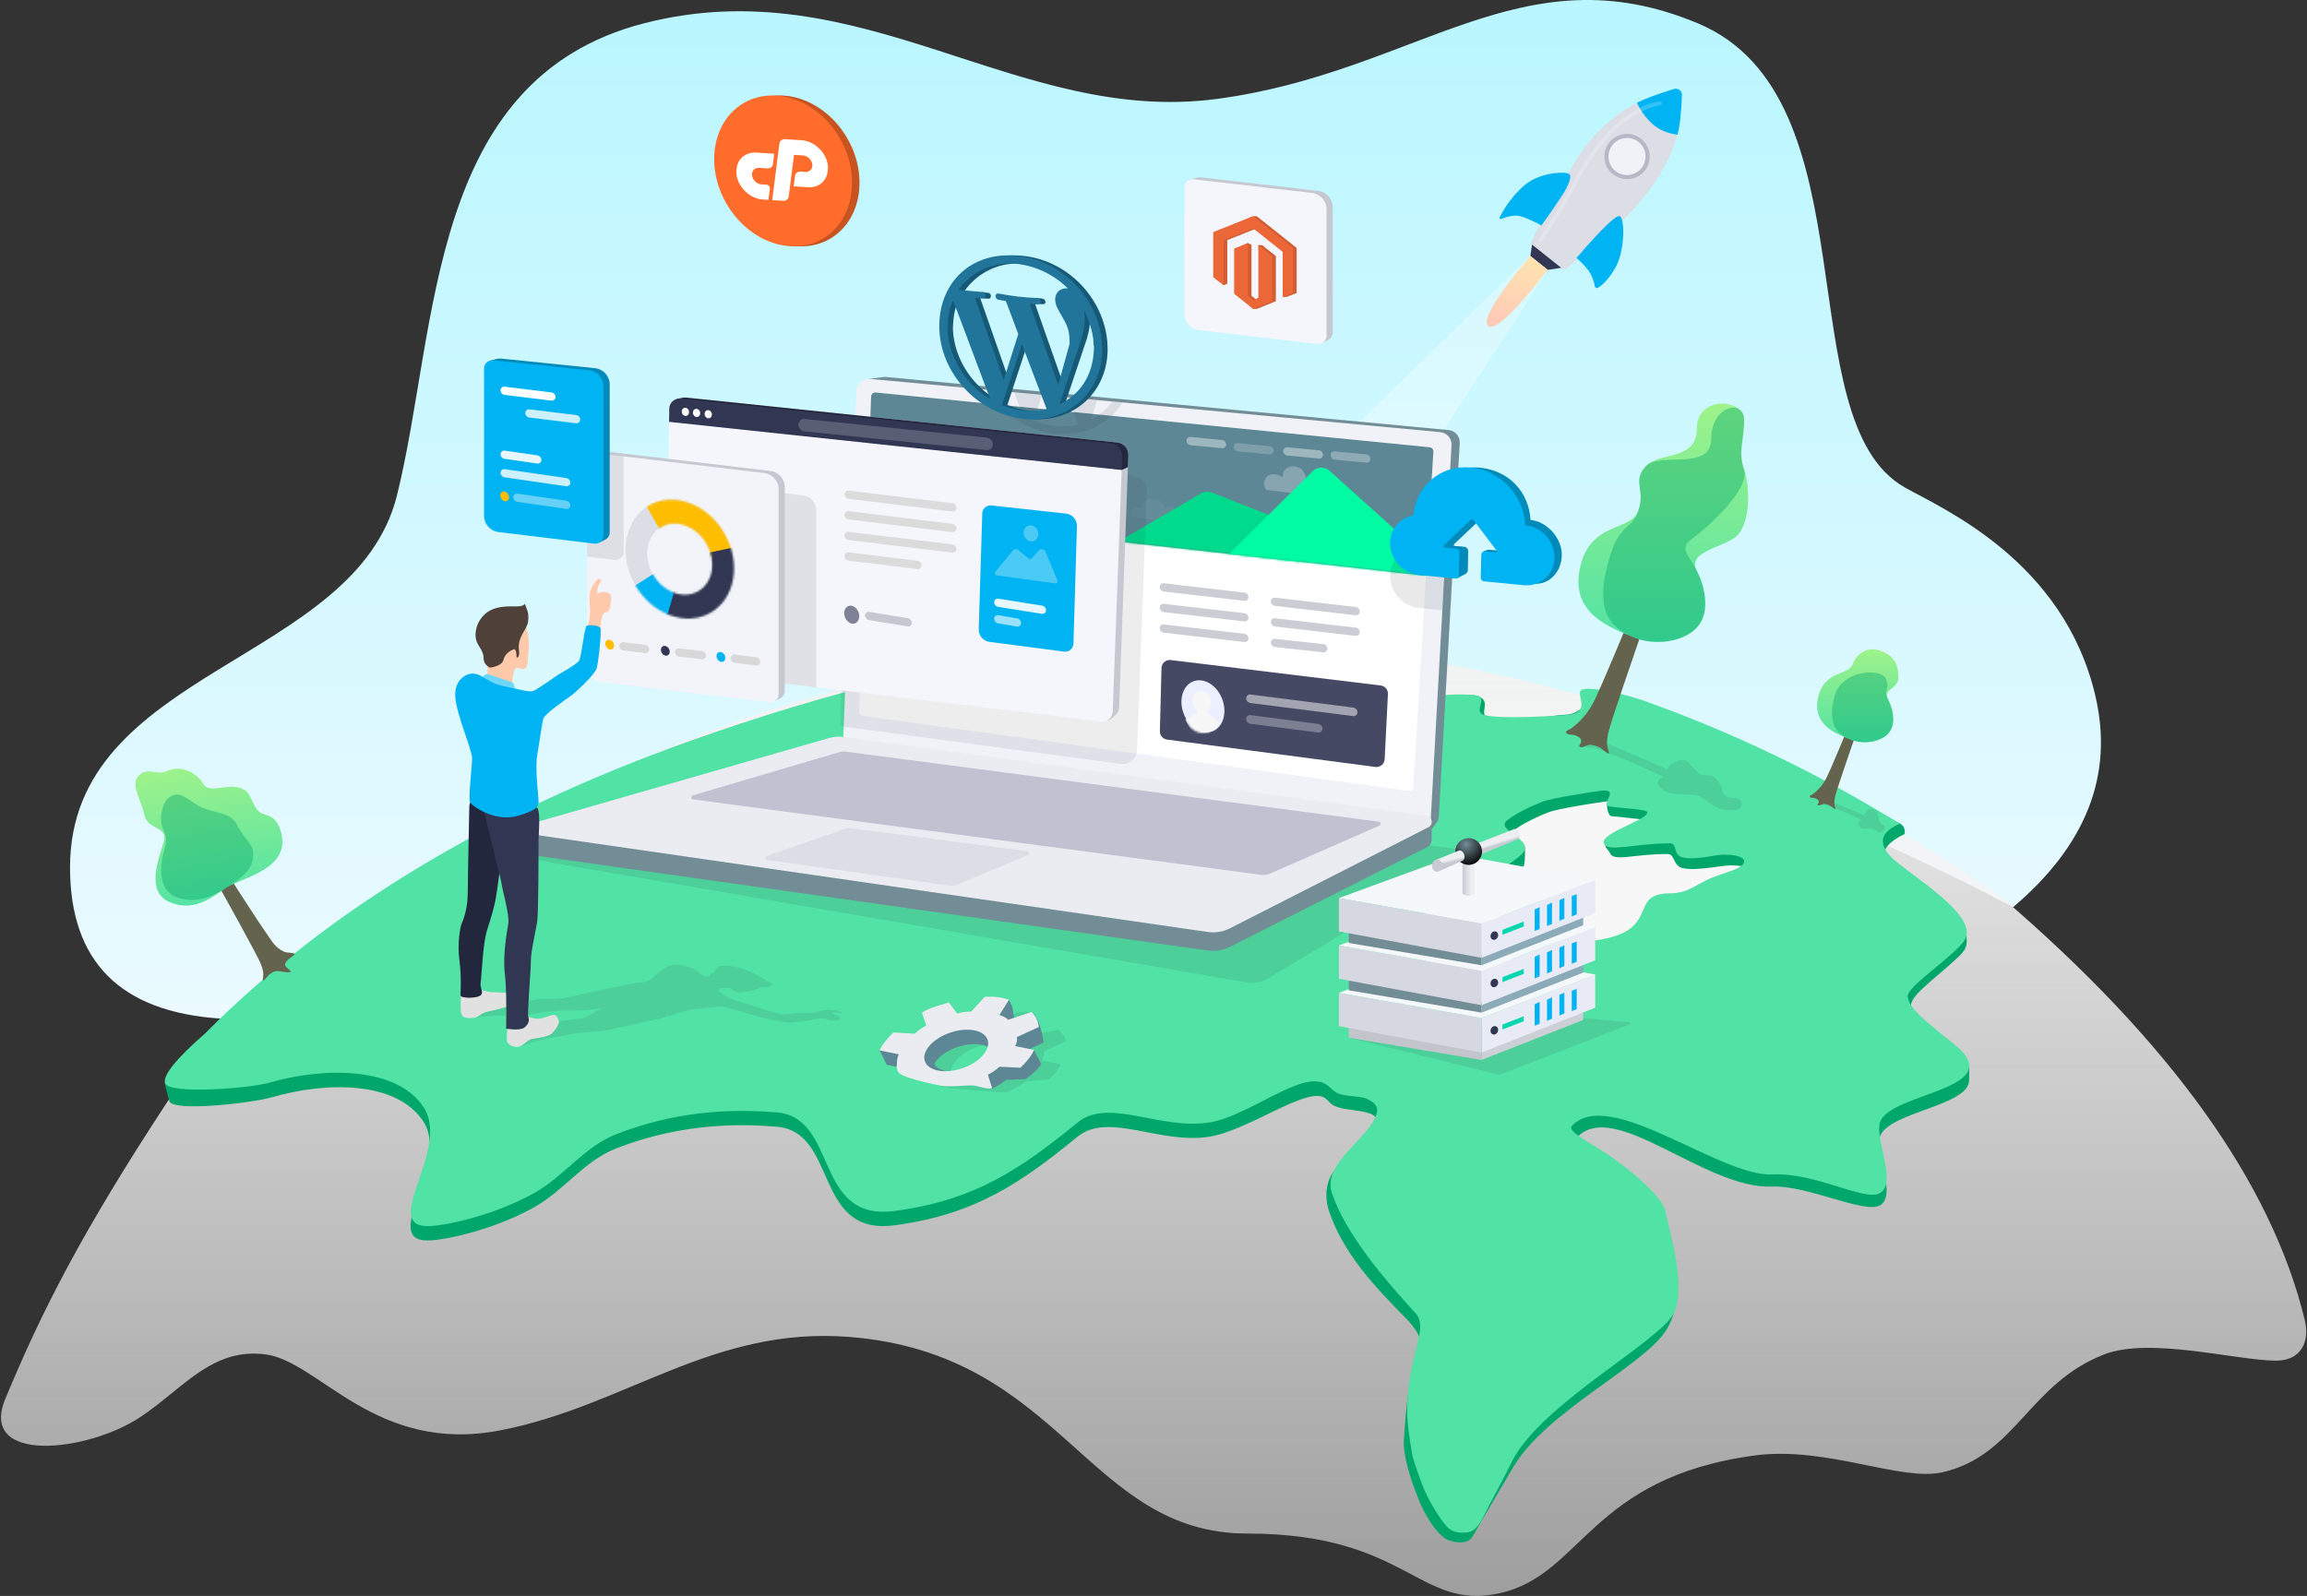 <?xml version="1.0" encoding="UTF-8"?>
<svg xmlns="http://www.w3.org/2000/svg" xmlns:xlink="http://www.w3.org/1999/xlink" width="1120px" height="775px" viewBox="0 0 1120 775" version="1.1">
  <rect x="0" y="0" width="1120" height="775" fill="#333333" stroke="none"/>
  <!-- Generator: Sketch 61.2 (89653) - https://sketch.com -->
  <title>Hero-Illustration</title>
  <desc>Created with Sketch.</desc>
  <defs>
    <linearGradient x1="50%" y1="0%" x2="50%" y2="100%" id="linearGradient-1">
      <stop stop-color="#B7F6FF" offset="0%"></stop>
      <stop stop-color="#EAFAFF" offset="100%"></stop>
    </linearGradient>
    <linearGradient x1="50%" y1="100%" x2="50%" y2="3.061617e-15%" id="linearGradient-2">
      <stop stop-color="#FAFAFA" stop-opacity="0.532" offset="0%"></stop>
      <stop stop-color="#F2F2F2" offset="100%"></stop>
    </linearGradient>
    <linearGradient x1="74.584%" y1="7.336%" x2="50%" y2="100%" id="linearGradient-3">
      <stop stop-color="#FFE2B0" offset="0%"></stop>
      <stop stop-color="#FFC9B8" offset="100%"></stop>
    </linearGradient>
    <path d="M4.369,0.209 L273.338,26.81 C274.408,26.916 275.203,27.85 275.137,28.923 L271.433,89.221 L271.433,89.221 L-2.84217094e-13,59.009 L2.174,2.123 C2.216,1.019 3.145,0.159 4.249,0.201 C4.289,0.202 4.329,0.205 4.369,0.209 Z" id="path-4"></path>
    <linearGradient x1="70.955%" y1="50%" x2="0%" y2="50%" id="linearGradient-6">
      <stop stop-color="#ECEEF2" offset="0%"></stop>
      <stop stop-color="#C7CAD1" offset="100%"></stop>
    </linearGradient>
    <linearGradient x1="55.134%" y1="45.208%" x2="58.95%" y2="52.313%" id="linearGradient-7">
      <stop stop-color="#ECEEF2" offset="0%"></stop>
      <stop stop-color="#C7CAD1" offset="100%"></stop>
    </linearGradient>
    <radialGradient cx="40.298%" cy="23.419%" fx="40.298%" fy="23.419%" r="82.362%" id="radialGradient-8">
      <stop stop-color="#738D96" offset="0%"></stop>
      <stop stop-color="#000000" offset="100%"></stop>
    </radialGradient>
    <linearGradient x1="55.134%" y1="41.723%" x2="58.95%" y2="53.994%" id="linearGradient-9">
      <stop stop-color="#ECEEF2" offset="0%"></stop>
      <stop stop-color="#C7CAD1" offset="100%"></stop>
    </linearGradient>
    <linearGradient x1="50%" y1="0%" x2="50%" y2="100%" id="linearGradient-10">
      <stop stop-color="#A1F389" offset="0%"></stop>
      <stop stop-color="#51E2A5" offset="100%"></stop>
    </linearGradient>
    <linearGradient x1="50%" y1="0%" x2="50%" y2="100%" id="linearGradient-11">
      <stop stop-color="#A1F389" offset="0%"></stop>
      <stop stop-color="#51E2A5" offset="100%"></stop>
    </linearGradient>
    <linearGradient x1="50%" y1="0%" x2="50%" y2="100%" id="linearGradient-12">
      <stop stop-color="#A1F389" offset="0%"></stop>
      <stop stop-color="#51E2A5" offset="100%"></stop>
    </linearGradient>
    <path d="M11.342,3.128 C23.299,-3.776 39.708,2.26 47.992,16.608 C56.276,30.957 53.299,48.186 41.342,55.089 C29.384,61.993 12.975,55.957 4.691,41.608 C-3.593,27.26 -0.616,10.031 11.342,3.128 Z M17.342,13.52 C10.167,17.662 8.381,27.999 13.351,36.608 C18.322,45.218 28.167,48.839 35.342,44.697 C42.516,40.555 44.302,30.218 39.332,21.608 C34.361,12.999 24.516,9.378 17.342,13.52 Z" id="path-13"></path>
    <ellipse id="path-15" cx="14" cy="16" rx="10" ry="13"></ellipse>
  </defs>
  <g id="Page-1" stroke="none" stroke-width="1" fill="none" fill-rule="evenodd">
    <g id="Illustrations" transform="translate(-211, -123)">
      <g id="Hero-Illustration" transform="translate(211, 123)">
        <path d="M107.207,494.646 C58.402,491.474 34,466.985 34,421.181 C34,324.767 172.448,322.24 192.718,240.567 C212.988,158.894 207.241,38.393 312.716,11.307 C418.192,-15.779 493.598,60.867 590.581,48.066 C687.564,35.266 738.368,-24.571 824.229,11.307 C910.089,47.184 867.082,204.194 924.86,236.786 C943.011,247.026 1002.088,272.271 1017.344,338.28 C1026.143,376.353 1012.808,410.434 977.338,440.521 C829.779,362.384 681.667,328.544 533,339 C384.333,349.456 242.402,401.338 107.207,494.646 Z" id="Path-32" fill="url(#linearGradient-1)"></path>
        <path d="M1021.488,657.734 C1043.364,649.194 1084.7,660.409 1104.42,660.76 C1117.786,660.997 1121.248,650.765 1119,641.406 C1103,574.802 1054,506.315 972,435.945 C861.948,357.885 727.47,312 582.275,312 C432.37,312 293.887,360.91 181.916,443.644 C145.427,470.605 104.392,499.746 81.418,534.779 C40.225,597.596 20.634,635.822 2.585,679.276 C-10.634,711.101 42.358,705.258 68.075,688.184 C88.818,674.412 102.991,654.193 129.078,657.734 C155.165,661.276 182.433,706.378 243.055,694.568 C303.678,682.758 345.898,644.034 412.188,649.226 C515.885,657.346 527.488,744.723 605.637,744.723 C683.785,744.723 688.657,782.66 728.454,773.603 C768.252,764.546 772.165,717.353 852.175,706.761 C886.71,702.189 922.845,719.599 943.023,714.959 C978.68,706.761 984.785,672.062 1021.488,657.734 Z" id="Oval" fill="url(#linearGradient-2)"></path>
        <path d="M80,525.921 C80.434,528.174 81.173,531.103 82.217,534.708 C83.783,540.116 122.631,535.591 131.905,532.875 C157.65,525.336 192.632,524.508 205.645,544.797 C218.658,565.086 184.421,602.404 207.614,602.404 C214.729,602.404 238.632,597.774 259.198,586.337 C273.785,578.224 283.375,563.905 298.907,557.792 C332.858,544.429 362.582,546.021 376.921,547.131 C407.067,549.464 394.668,600.175 434.117,595.032 C473.566,589.889 496.211,573.994 523.132,551.987 C538.112,539.74 563.201,555.898 587.181,551.987 C606.293,548.869 634.456,527.53 643.076,533.122 C645.521,534.708 645.602,536.852 651.057,538.103 C656.512,539.353 663.483,539.353 666.992,541.728 C668.341,542.641 668.988,543.875 668.888,544.797 C668.036,552.661 655.477,559.72 647.93,568.361 C643.579,573.342 643.005,581.528 645.187,588.017 C651.964,608.173 666.209,623.572 681.951,639.582 C684.787,642.465 690.711,648.668 689.718,654.233 C688.924,658.681 684.51,670.11 683.428,678.27 C682.345,686.429 681.921,694.723 681.581,698.932 C681.001,706.113 684.453,717.801 689.088,729.047 C692.667,737.734 698.844,746.543 703.536,748.052 C708.227,749.561 712.944,749.507 714.874,746.125 C720.266,736.676 722.803,732.748 734.585,712.573 C750.21,685.816 796.713,663.908 808.419,646.685 C820.125,629.461 809.972,603.296 808.419,595.032 C806.725,586.014 759.126,559.239 765.459,552.442 C783.664,532.904 827.621,577.65 860.436,576.218 C877.322,575.481 905.108,589.561 912.645,585.337 C921.142,580.575 910.069,559.836 912.645,551.987 C916.566,540.041 955.685,537.136 955.966,524.672 C956.011,522.678 956.011,520.385 955.966,517.793 C942.035,506.631 927.236,493.225 927.751,487.904 C928.265,482.583 940.798,474.23 950.984,464.447 C955.808,459.813 954.673,458.067 954.673,453.521 C954.673,439.09 925.143,430.411 917.931,422.881 C911.548,416.216 913.77,410.265 924.597,405.03 C925.014,402.649 924.24,400.922 922.276,399.849 C876.93,375.088 824.341,355.153 775.509,342.907 C767.025,340.78 768.254,346.86 759.661,347.117 C752.996,347.317 733.564,351.357 727.395,350.021 C725.173,349.54 721.337,348.606 720.728,347.117 C719.734,344.689 722.514,341.2 719.126,338.882 C713.378,334.948 700.8,340.832 691.755,338.882 C687.573,337.98 686.35,328.374 682.951,327.968 C587.916,316.605 455.666,322.8 334.011,366.936 C237.772,401.852 153.101,454.847 80,525.921 Z" id="Path-2-Copy" fill="#00A66A"></path>
        <path d="M739.276,421.549 C729.404,430.495 719,431.673 719,437.242 C719,442.171 742.494,437.372 752.3,440.277 C753.573,440.654 754.721,445.207 754.492,446.628 C754.012,449.615 751.924,453.173 752.3,456.978 C752.732,461.338 755.609,464.442 775.059,462.311 C811.483,458.319 792.071,439.066 813.989,439.066 C822.009,439.066 825.77,435.396 832.615,432.198 C837.396,429.964 845.343,428.097 848.166,426.055 C852.346,423.031 849.253,420.232 840.188,420.232 C835.521,420.232 823.278,423.107 816.803,421.549 C812.166,420.433 813.17,414.738 809.657,414.722 C792.898,414.646 783.166,418.76 781.49,414.09 C781.083,412.956 778.288,410.932 779.878,409.71 C785.3,405.544 802.882,402.577 802.861,399.629 C802.85,398.092 788.689,397.006 782.481,396.359 C780.533,396.157 780.153,391.902 780.153,390.719 C780.153,389.579 784.898,390.331 784.361,389.674 C783.865,389.068 782.584,388.804 779.878,389.161 C775.217,389.777 756.346,392.616 751.593,394.519 C743.204,397.878 737.65,401.057 734.581,403.497 C729.187,407.787 740.382,406.762 740.345,412.151 C740.338,413.188 740.57,420.376 739.276,421.549 Z" id="Path-4-Copy" fill="#F7F7F7"></path>
        <path d="M334.114,360.12 C470.484,311.393 574.745,303.289 668.449,312.118 C691.757,314.315 658.047,335.994 676.832,340.059 C681.352,341.037 699.543,335.879 716.175,337.593 C723.313,338.328 714.472,345.842 720.787,347.308 C729.374,349.302 753.167,347.664 759.716,347.308 C774.35,346.512 763.67,336.492 768.217,334.835 C772.765,333.178 790.926,337.742 797.446,340.059 C841.199,355.604 882.821,375.586 922.312,400.007 C913.033,404.028 911.585,409.369 917.967,416.03 C925.862,424.269 962.733,445.152 953.317,457.238 C946.722,465.703 925.664,479.279 926.145,483.904 C926.721,489.448 933.18,494.639 948.47,506.882 C976.516,529.339 917.544,530.252 912.682,545.054 C910.106,552.899 921.179,574.623 912.682,579.382 C905.146,583.604 881.511,569.275 860.503,570.334 C834.969,571.621 781.262,527.263 763.059,546.789 C760.453,549.585 774.672,556.243 783.866,562.919 C797.009,572.463 807.471,582.77 808.468,588.072 C810.021,596.331 818.88,623.925 812.692,637.505 C806.505,651.084 747.75,681.889 733.93,709.923 C728.118,721.712 723.761,729.109 720.787,735.294 C717.813,741.479 715.176,744.326 711.181,744.23 C710.098,744.206 706.276,744.849 703.135,742.021 C701.071,740.162 696.288,733.717 691.848,724.37 C690.389,721.298 686.122,709.138 685.727,706.931 C682.487,688.838 682.827,683.656 683.79,674.348 C685.952,653.451 693.236,644.292 687.03,637.505 C672.59,621.712 653.387,599.526 646.61,579.382 C641.552,564.344 665.783,552.503 668.449,540.201 C669.153,536.955 666.914,535.059 663.22,533.506 C659.934,532.125 654.541,532.678 650,531.133 C647.363,530.236 645.646,527.53 643.144,526.201 C631.487,520.01 606.365,541.939 587.256,545.054 C563.278,548.963 538.192,532.816 523.213,545.054 C496.296,567.047 473.653,582.932 434.209,588.072 C394.764,593.212 407.162,542.533 377.019,540.201 C362.682,539.092 332.962,537.502 299.014,550.855 C283.484,556.965 273.895,571.275 259.309,579.382 C238.746,590.813 214.846,595.44 207.731,595.44 C184.541,595.44 218.774,558.145 205.763,537.869 C192.752,517.593 156.437,518.254 130.695,525.789 C121.421,528.503 81.873,531.616 80.132,525.999 C78.972,522.254 85.459,514.191 99.596,501.808 C158.999,441.989 237.172,394.759 334.114,360.12 Z M776.855,384.057 C772.21,384.67 753.4,387.501 748.662,389.398 C740.301,392.746 734.765,395.915 731.706,398.347 C725.296,403.446 746.554,407.781 738.554,415.03 C728.714,423.948 716.176,426.435 716.176,431.987 C716.176,437.538 744.417,433.403 751.182,438.559 C757.946,443.716 735.747,460.956 772.052,456.977 C808.357,452.998 789.008,433.805 810.855,433.805 C818.849,433.805 822.598,430.147 829.421,426.959 C834.186,424.732 842.107,422.871 844.921,420.835 C849.087,417.821 846.004,415.03 836.969,415.03 C832.317,415.03 823.208,417.896 816.754,416.343 C812.132,415.23 814.357,409.553 810.855,409.537 C794.151,409.461 780.268,414.192 778.597,409.537 C776.808,404.553 799.79,398.292 799.764,394.491 C799.753,392.959 787.696,392.547 781.599,391.667 C776.053,390.865 787.484,382.654 776.855,384.057 Z" id="Combined-Shape" fill="#51E2A5"></path>
        <g id="Group-17" transform="translate(427, 484)">
          <path d="M75.826,8.536 L71.201,15.914 C73.129,16.483 74.534,17.257 75.415,18.236 L86.749,16.034 C88.889,18.153 90.096,18.985 90.336,21.713 L79.603,26.666 C79.981,27.708 79.734,29.152 78.862,30.996 L88.049,32.828 C86.69,35.749 85.156,37.28 82.067,40.144 L71.158,41.015 C69.925,42.316 64.452,45.163 61.979,46.439 C56.103,46.263 51.942,46.054 49.494,45.81 C35.66,44.43 32.375,44.43 28.626,43.06 C26.127,42.147 23.744,40.938 21.475,39.434 C21.328,38.183 21.618,36.702 22.343,34.989 L13,33.065 C14.174,30.527 16.398,27.635 19.673,24.387 L30.047,24.97 C31.738,23.421 33.609,22.093 35.66,20.985 L33.563,14.705 C35.726,13.477 37.944,12.491 40.215,11.746 C42.487,11.002 44.613,10.35 46.594,9.789 L50.727,15.188 C52.737,14.544 54.997,14.222 57.506,14.224 L66.451,7.523 C70.996,7.23 72.522,7.274 75.826,8.536 Z M57.871,23.174 C50.415,22.254 40.948,25.959 36.725,31.451 C32.503,36.942 35.124,42.14 42.58,43.06 C50.035,43.981 59.503,40.275 63.725,34.784 C67.948,29.292 65.326,24.095 57.871,23.174 Z" id="Combined-Shape-Copy-5" fill="#1E1F2B" opacity="0.1"></path>
          <path d="M65.244,10.293 L61.701,15.914 C63.629,16.483 65.034,17.257 65.915,18.236 L75.681,9.789 C77.821,11.909 79.375,19.525 79.615,22.253 C76.931,23.507 74.715,24.538 72.966,25.345 L75.055,25.966 L78.549,32.828 C76.54,35.668 74.191,37.691 70.756,40.006 L61.283,40.457 C60.049,41.757 57.228,43.347 54.755,44.623 C53.264,44.155 51.816,43.941 50.41,43.982 C46.298,44.101 41.51,40.101 37.225,39.982 C28.98,39.751 9.972,34.398 8.537,34.102 C7.418,33.872 5.739,33.526 3.5,33.065 L4.26325641e-14,25.966 C5.818,25.869 9.209,25.343 10.173,24.387 L20.547,24.97 C22.238,23.421 24.109,22.093 26.16,20.985 L24.063,14.705 C26.226,13.477 28.444,12.491 30.715,11.746 C32.987,11.002 35.113,10.35 37.094,9.789 L41.227,15.188 C43.237,14.544 45.497,14.222 48.006,14.224 L62.826,1.536 C65.356,6.152 64.693,7.623 65.244,10.293 Z M48.371,23.174 C40.915,22.254 31.448,25.959 27.225,31.451 C23.003,36.942 50.003,40.275 54.225,34.784 C58.448,29.292 55.826,24.095 48.371,23.174 Z" id="Combined-Shape-Copy-4" fill="#5E8795"></path>
          <path d="M62.826,1.536 L58.201,8.914 C60.129,9.483 61.534,10.257 62.415,11.236 L73.765,7.441 C75.906,9.561 77.096,11.985 77.336,14.713 L66.603,19.666 C66.981,20.708 66.734,22.152 65.862,23.996 L75.049,25.828 C73.69,28.749 71.465,31.642 68.376,34.506 L58.158,34.015 C56.925,35.316 55.071,36.604 52.598,37.881 L54.605,44.275 C53.355,44.961 52.294,44.65 46.181,43.201 C43.936,42.668 34.307,44.127 29.58,43.201 C26.895,42.675 15.746,40.462 10.578,37.881 C8.741,36.963 8.04,35.147 8.475,32.434 C8.328,31.183 8.618,29.702 9.343,27.989 L3.97903932e-13,26.065 C1.174,23.527 3.398,20.635 6.673,17.387 L17.047,17.97 C18.738,16.421 20.609,15.093 22.66,13.985 L20.563,7.705 C22.726,6.477 24.944,5.491 27.215,4.746 C29.487,4.002 31.613,3.35 33.594,2.789 L37.727,8.188 C39.737,7.544 41.997,7.222 44.506,7.224 L51.054,0.083 C55.598,-0.21 59.522,0.274 62.826,1.536 Z M44.871,16.174 C37.415,15.254 27.948,18.959 23.725,24.451 C19.503,29.942 22.124,35.14 29.58,36.06 C37.035,36.981 46.503,33.275 50.725,27.784 C54.948,22.292 52.326,17.095 44.871,16.174 Z" id="Combined-Shape-Copy-3" fill="#EAECF2"></path>
        </g>
        <path d="M262.011,411.483 L260.69,411.857 C259.097,412.31 258.171,413.969 258.623,415.562 C258.938,416.673 259.862,417.504 261,417.7 L604.894,476.992 C608.664,477.643 612.543,476.92 615.827,474.955 L713.108,416.75 C714.056,416.183 714.364,414.955 713.797,414.007 C713.485,413.486 712.953,413.135 712.351,413.052 L689.985,410 L689.985,410 L262.011,411.483 Z" id="Path-3" fill="#1E1F2B" opacity="0.1"></path>
        <g id="Group-11" transform="translate(575, 86)">
          <path d="M2.765,1.258 L5.494,0.458 C6.523,0.156 7.603,0.064 8.668,0.187 L64.921,6.706 C68.956,7.174 72,10.591 72,14.653 L72,75.508 C72,77.047 71.117,78.449 69.73,79.115 L67.311,80.275 L67.311,80.275 L2.765,1.258 Z" id="Rectangle-Copy-7" fill="#C6C8D1"></path>
          <path d="M4.461,1.044 L61.921,7.706 C65.956,8.174 69,11.591 69,15.653 L69,77.036 C69,79.245 67.209,81.036 65,81.036 C64.846,81.036 64.692,81.027 64.539,81.01 L7.079,74.348 C3.044,73.88 4.9743002e-16,70.463 0,66.401 L0,5.017 C-1.15871992e-15,2.808 1.791,1.017 4,1.017 C4.154,1.017 4.308,1.026 4.461,1.044 Z" id="Rectangle" fill="#F4F6FC"></path>
          <g id="Group-12" transform="translate(14, 19)" fill-rule="nonzero">
            <path d="M23.698,14.006 L21.898,14.006 L23.698,39.639 L21.138,40.671 L18.576,38.613 L18.576,13.908 L16.776,13.008 L11.943,15.713 L11.943,37.633 L19.35,45 L21.138,45 L30.41,41.262 L30.41,19.367 L23.698,14.006 Z M21.138,0 L19.35,0 L1.8,7.696 L1.8,29.62 L5.022,33.531 L6.822,32.774 L6.822,11.605 L21.142,5.876 L35.474,17.284 L35.533,17.329 L33.727,39.2 L35.527,39.2 L40.5,37.307 L40.5,15.383 L21.138,0 Z" id="Shape-Copy-3" fill="#D15D33"></path>
            <path d="M21.898,14.006 L21.898,39.639 L19.338,40.671 L16.776,38.613 L16.776,13.008 L10.143,15.713 L10.143,37.633 L19.338,45 L28.61,41.262 L28.61,19.367 L21.898,14.006 Z M19.338,2.04636316e-13 L0,7.696 L0,29.62 L5.022,33.531 L5.022,11.605 L19.342,5.876 L33.674,17.284 L33.733,17.329 L33.727,39.2 L38.7,37.307 L38.7,15.383 L19.338,2.04636316e-13 Z" id="Shape" fill="#EC6737"></path>
          </g>
        </g>
        <g id="Group-23" transform="translate(658, 42)">
          <path d="M84.948,76.265 C93.156,59.368 94.079,58.849 103.743,41.446 C110.721,28.88 120.305,16.512 136.616,7.965 C142.895,4.675 147.094,7.677 155.602,5.726 C157.534,12.356 157.788,18.22 156.363,23.317 C152.34,37.704 143.481,51.642 129.785,65.131 C120.6,74.177 110.545,81.051 101.712,89.044 C94.342,86.676 90.905,83.321 84.948,76.265 Z" id="Path-62" fill="#DCDEE6"></path>
          <path d="M136.704,7.919 C140.322,6.029 146.31,3.793 154.668,1.212 L154.668,1.212 C156.251,0.723 157.931,1.61 158.42,3.193 C158.52,3.516 158.564,3.854 158.551,4.192 C158.203,13.361 157.466,19.763 156.34,23.397 C151.347,22.764 147.233,20.956 143.996,17.972 C140.899,15.118 138.469,11.767 136.704,7.919 Z" id="Path-62-Copy" fill="#00B3F2"></path>
          <circle id="Oval" stroke="#B6B8C6" stroke-width="2" fill="#F0F2F8" cx="131.88" cy="34" r="10"></circle>
          <path d="M107.358,83.257 C119.877,68.726 126.923,61.985 128.498,63.034 C130.86,64.607 130.86,80.175 126.115,88.229 C123.373,92.884 120.595,96.05 117.783,97.729 L117.783,97.729 C117.309,98.012 116.695,97.857 116.412,97.382 C116.35,97.279 116.307,97.164 116.286,97.045 C115.882,94.782 115.164,92.728 114.131,90.884 C112.896,88.68 110.638,86.137 107.358,83.257 Z" id="Path-63" fill="#00B3F2"></path>
          <path d="M90.319,67.471 C97.549,57.413 101.702,51.162 102.78,48.716 C104.397,45.048 105.322,42.746 102.78,42.097 C100.238,41.449 88.694,41.808 81.219,48.716 C76.548,53.033 72.817,58.004 70.026,63.628 L70.026,63.628 C69.904,63.876 70.005,64.176 70.252,64.299 C70.375,64.36 70.517,64.367 70.646,64.32 C74.637,62.859 77.722,62.396 79.902,62.929 C82.29,63.513 85.762,65.027 90.319,67.471 Z" id="Path-64" fill="#00B3F2"></path>
          <polygon id="Path-67" fill="#FFFFFF" opacity="0.3" points="84.948 81.947 -5.35495259e-13 164.956 29.872 186.597 93.682 89.044"></polygon>
          <polygon id="Path-65" fill="#313652" points="85.789 76.783 84.948 82.293 93.364 89.044 99.916 88.052"></polygon>
          <path d="M84.948,82.293 C68.229,102.242 61.41,113.554 64.491,116.231 C67.571,118.908 77.196,109.846 93.364,89.044 L84.948,82.293 Z" id="Path-66" fill="url(#linearGradient-3)"></path>
          <path d="M147.504,7.176 C148.047,7.072 148.57,7.428 148.674,7.971 C148.777,8.513 148.421,9.037 147.879,9.14 C133.223,11.937 119.294,24.9 106.895,48.459 L106.19,49.805 C103.245,55.361 98.103,63.792 90.756,75.111 C90.455,75.574 89.836,75.706 89.373,75.405 C88.909,75.105 88.778,74.485 89.078,74.022 L90.727,71.472 C97.302,61.27 101.923,53.629 104.585,48.56 L104.746,48.253 C117.494,23.748 132,10.134 147.504,7.176 Z" id="Path-68" fill="#FFFFFF" fill-rule="nonzero" opacity="0.2"></path>
        </g>
        <g id="Group-3" transform="translate(246, 183)">
          <path d="M173.954,1.271 L182.827,0.09 C183.277,0.03 183.731,0.022 184.183,0.064 L457.25,25.847 C460.46,26.15 462.857,28.937 462.676,32.157 L452.502,213.452 C452.433,214.666 451.998,215.831 451.253,216.792 L448.096,220.866 L448.096,220.866 L173.954,1.271 Z" id="Rectangle-Copy-2" fill="#738D96"></path>
          <path d="M176.315,0.98 L453.247,26.853 C456.459,27.153 458.858,29.939 458.679,33.16 L448.361,218.897 C448.177,222.205 445.346,224.739 442.037,224.555 C441.876,224.546 441.716,224.53 441.557,224.509 L168.387,187.127 C165.33,186.709 163.088,184.04 163.204,180.957 L169.761,6.729 C169.886,3.417 172.671,0.834 175.983,0.959 C176.094,0.963 176.205,0.97 176.315,0.98 Z" id="Rectangle" fill="#F0F2F8"></path>
          <path d="M179.114,7.599 L448.085,34.201 C449.155,34.307 449.949,35.238 449.885,36.311 L440.129,199.234 C440.063,200.337 439.116,201.177 438.013,201.111 C437.962,201.108 437.911,201.103 437.86,201.096 L172.795,164.637 C171.776,164.497 171.03,163.607 171.069,162.579 L176.919,9.513 C176.961,8.41 177.89,7.549 178.994,7.591 C179.034,7.593 179.074,7.595 179.114,7.599 Z" id="Rectangle-Copy-3" fill="#FFFFFF"></path>
          <path d="M318.987,100.23 L358.13,104.77 C359.262,104.901 360.116,105.86 360.116,107 C360.116,107.984 359.319,108.781 358.335,108.781 C358.266,108.781 358.198,108.778 358.13,108.77 L318.987,104.23 C317.854,104.099 317,103.14 317,102 C317,101.016 317.798,100.219 318.781,100.219 C318.85,100.219 318.919,100.222 318.987,100.23 Z" id="Rectangle-Copy-31" fill="#C6C8D1" opacity="0.9"></path>
          <path d="M318.987,110.23 L358.13,114.77 C359.262,114.901 360.116,115.86 360.116,117 C360.116,117.984 359.319,118.781 358.335,118.781 C358.266,118.781 358.198,118.778 358.13,118.77 L318.987,114.23 C317.854,114.099 317,113.14 317,112 C317,111.016 317.798,110.219 318.781,110.219 C318.85,110.219 318.919,110.222 318.987,110.23 Z" id="Rectangle-Copy-30" fill="#C6C8D1" opacity="0.9"></path>
          <path d="M318.987,120.23 L358.13,124.77 C359.262,124.901 360.116,125.86 360.116,127 C360.116,127.984 359.319,128.781 358.335,128.781 C358.266,128.781 358.198,128.778 358.13,128.77 L318.987,124.23 C317.854,124.099 317,123.14 317,122 C317,121.016 317.798,120.219 318.781,120.219 C318.85,120.219 318.919,120.222 318.987,120.23 Z" id="Rectangle-Copy-29" fill="#C6C8D1" opacity="0.9"></path>
          <path d="M372.987,107.23 L412.13,111.77 C413.262,111.901 414.116,112.86 414.116,114 C414.116,114.984 413.319,115.781 412.335,115.781 C412.266,115.781 412.198,115.778 412.13,115.77 L372.987,111.23 C371.854,111.099 371,110.14 371,109 C371,108.016 371.798,107.219 372.781,107.219 C372.85,107.219 372.919,107.222 372.987,107.23 Z" id="Rectangle-Copy-34" fill="#C6C8D1" opacity="0.9"></path>
          <path d="M372.987,117.23 L412.13,121.77 C413.262,121.901 414.116,122.86 414.116,124 C414.116,124.984 413.319,125.781 412.335,125.781 C412.266,125.781 412.198,125.778 412.13,125.77 L372.987,121.23 C371.854,121.099 371,120.14 371,119 C371,118.016 371.798,117.219 372.781,117.219 C372.85,117.219 372.919,117.222 372.987,117.23 Z" id="Rectangle-Copy-33" fill="#C6C8D1" opacity="0.9"></path>
          <path d="M372.988,127.218 L396.378,129.782 C397.509,129.906 398.366,130.862 398.366,132 C398.366,132.99 397.563,133.793 396.573,133.793 C396.508,133.793 396.443,133.789 396.378,133.782 L372.988,131.218 C371.857,131.094 371,130.138 371,129 C371,128.01 371.803,127.207 372.793,127.207 C372.858,127.207 372.923,127.211 372.988,127.218 Z" id="Rectangle-Copy-32" fill="#C6C8D1" opacity="0.9"></path>
          <g id="Path-27" transform="translate(174.745, 7.39)">
            <mask id="mask-5" fill="white">
              <use xlink:href="#path-4"></use>
            </mask>
            <use id="Mask" fill="#5E8795" xlink:href="#path-4"></use>
            <path d="M133.173,57.224 C133.173,54.705 134.703,53.048 137.116,52.281 C138.54,51.829 140.706,51.789 142.619,53.174 C143.501,53.813 144.193,54.762 144.696,56.022 C146.106,55.202 147.241,54.85 148.103,54.966 C150.892,55.343 151.597,57.322 152,57.322 L143.577,62 L131.55,62 C130.394,62.006 129.621,61.555 129.232,60.648 C128.843,59.741 128.943,58.783 129.534,57.774 C130.637,56.905 131.85,56.722 133.173,57.224 Z" id="Path-30" fill="#FFFFFF" opacity="0.2" mask="url(#mask-5)" transform="translate(140.5, 57) rotate(6) translate(-140.5, -57) "></path>
            <path d="M217.813,68.61 L167.605,48.79 C165.894,48.115 163.967,48.261 162.378,49.189 L80.437,97 L80.437,97 L190.491,117.856 L217.813,68.61 Z" id="Path-28" fill="#00DA8C" mask="url(#mask-5)"></path>
            <path d="M207.207,48.59 L194.687,48.61 C192.966,46.491 192.797,44.416 194.178,42.386 C195.559,40.356 198.106,40.032 201.818,41.414 C201.578,38.474 202.798,36.607 205.479,35.814 C207.089,35.338 209.747,35.671 211.08,37.057 C212.142,38.16 212.867,39.396 213.255,40.764 L207.207,48.59 Z" id="Path-29" fill="#FFFFFF" opacity="0.5" mask="url(#mask-5)" transform="translate(203.255, 42.11) rotate(7) translate(-203.255, -42.11) "></path>
            <path d="M171.862,82.628 L216.505,38.443 C218.765,36.207 222.376,36.121 224.739,38.247 L282.823,90.509 L282.823,90.509 L171.862,82.628 Z" fill="#00FBA2" mask="url(#mask-5)"></path>
          </g>
          <path d="M331.991,29.193 L347.289,30.673 C348.418,30.782 349.28,31.731 349.28,32.865 C349.28,33.868 348.467,34.681 347.464,34.681 C347.406,34.681 347.347,34.678 347.289,34.673 L331.991,33.193 C330.862,33.083 330,32.134 330,31 C330,29.997 330.813,29.184 331.816,29.184 C331.874,29.184 331.933,29.187 331.991,29.193 Z" id="Rectangle-Copy-37" fill="#FFFFFF" opacity="0.4"></path>
          <path d="M354.991,32.193 L370.289,33.673 C371.418,33.782 372.28,34.731 372.28,35.865 C372.28,36.868 371.467,37.681 370.464,37.681 C370.406,37.681 370.347,37.678 370.289,37.673 L354.991,36.193 C353.862,36.083 353,35.134 353,34 C353,32.997 353.813,32.184 354.816,32.184 C354.874,32.184 354.933,32.187 354.991,32.193 Z" id="Rectangle-Copy-38" fill="#FFFFFF" opacity="0.2"></path>
          <path d="M378.991,34.193 L394.289,35.673 C395.418,35.782 396.28,36.731 396.28,37.865 C396.28,38.868 395.467,39.681 394.464,39.681 C394.406,39.681 394.347,39.678 394.289,39.673 L378.991,38.193 C377.862,38.083 377,37.134 377,36 C377,34.997 377.813,34.184 378.816,34.184 C378.874,34.184 378.933,34.187 378.991,34.193 Z" id="Rectangle-Copy-39" fill="#FFFFFF" opacity="0.4"></path>
          <path d="M401.991,36.193 L417.289,37.673 C418.418,37.782 419.28,38.731 419.28,39.865 C419.28,40.868 418.467,41.681 417.464,41.681 C417.406,41.681 417.347,41.678 417.289,41.673 L401.991,40.193 C400.862,40.083 400,39.134 400,38 C400,36.997 400.813,36.184 401.816,36.184 C401.874,36.184 401.933,36.187 401.991,36.193 Z" id="Rectangle-Copy-40" fill="#FFFFFF" opacity="0.3"></path>
          <path d="M163.121,184.734 L449.044,216.197 L449.044,216.197 L449.044,224.798 C449.044,226.306 448.196,227.686 446.85,228.367 L351.045,276.838 C347.761,278.5 344.046,279.114 340.402,278.6 L15.679,232.75 C13.755,232.479 12.305,230.864 12.241,228.922 L11.944,219.965 L11.944,219.965 L156.947,185.124 C158.967,184.638 161.056,184.506 163.121,184.734 Z" id="Rectangle-Copy" fill="#738D96"></path>
          <path d="M163.749,174.897 L446.477,213.103 C448.119,213.325 449.27,214.836 449.048,216.478 C448.917,217.454 448.314,218.303 447.436,218.75 L351.089,267.8 C347.778,269.485 344.026,270.105 340.348,269.574 L13.813,222.386 C12.173,222.149 11.036,220.628 11.273,218.988 C11.442,217.82 12.279,216.86 13.413,216.534 L156.365,175.435 C158.762,174.746 161.277,174.563 163.749,174.897 Z" id="Rectangle" fill="#EAECF2"></path>
          <path d="M90.443,205.202 L366.286,241.843 C367.737,242.036 369.213,241.827 370.553,241.238 L423.675,217.932 C424.181,217.71 424.411,217.12 424.189,216.614 C424.048,216.294 423.75,216.07 423.403,216.025 L164.681,182.011 C163.573,181.865 162.446,181.953 161.374,182.27 L90.291,203.251 C89.761,203.408 89.459,203.964 89.615,204.494 C89.727,204.872 90.051,205.15 90.443,205.202 Z" id="Path-8" fill="#C0C2D1"></path>
          <path d="M126.408,234.616 L214.792,247.04 C216.216,247.241 217.668,247.053 218.995,246.498 L253.07,232.231 C253.579,232.018 253.819,231.432 253.606,230.923 C253.468,230.594 253.166,230.363 252.812,230.317 L167.427,219.236 C166.194,219.076 164.942,219.206 163.768,219.614 L126.219,232.682 C125.697,232.863 125.421,233.433 125.603,233.955 C125.726,234.309 126.037,234.564 126.408,234.616 Z" id="Path-8-Copy" fill="#DCDEE6"></path>
        </g>
        <path d="M411.494,217 L550.461,231.017 C554.137,231.388 556.892,234.552 556.754,238.244 L552.023,364.297 C551.878,368.16 548.628,371.175 544.765,371.03 C544.54,371.021 544.317,371.002 544.094,370.972 L408,352.661 L408,352.661 L411.494,217 Z" id="Rectangle" fill="#1E1F2B" opacity="0.08"></path>
        <g id="Group-6" transform="translate(650, 402)">
          <path d="M4.8,101.915 L77.339,119.785 C77.738,119.883 78.157,119.856 78.54,119.708 L141.272,95.398 C141.53,95.299 141.658,95.009 141.558,94.751 C141.489,94.575 141.327,94.452 141.138,94.434 L118.6,92.354 L118.6,92.354 L4.8,101.915 Z" id="Path-49" fill="#1E1F2B" opacity="0.1"></path>
          <g id="Group-18-Copy-2" transform="translate(0, 59)">
            <polygon id="Rectangle-Copy-21" fill="#CCCFD6" points="69.259 48.945 118.6 29.915 118.6 34.315 69.259 53.745"></polygon>
            <polygon id="Rectangle" fill="#E8EAF5" points="69.259 33.345 124.459 12.145 124.459 28.345 69.259 50.145"></polygon>
            <polygon id="Rectangle-Copy-20" fill="#C2C5CC" points="69.259 48.945 4.8 37.515 4.8 42.915 69.259 53.745"></polygon>
            <polygon id="Rectangle-Copy-19" fill="#D5D8E0" points="69.259 33.345 -7.91641054e-13 21.115 -7.91641054e-13 37.315 69.259 50.145"></polygon>
            <polygon id="Rectangle" fill="#00B3F2" points="113.059 20.145 115.459 19.23 115.459 29.014 113.059 30.029"></polygon>
            <polygon id="Rectangle-Copy-16" fill="#00B3F2" points="107.059 22.125 109.459 21.079 109.459 31.092 107.059 32.154"></polygon>
            <polygon id="Rectangle-Copy-17" fill="#00B3F2" points="101.059 24.476 103.459 23.312 103.459 33.658 101.059 34.716"></polygon>
            <polygon id="Rectangle-Copy-18" fill="#00B3F2" points="95.059 26.677 97.459 25.521 97.459 36.131 95.059 37.103"></polygon>
            <path d="M75.475,41.441 C76.469,41.441 77.275,40.501 77.275,39.341 C77.275,38.181 76.469,37.241 75.475,37.241 C74.48,37.241 73.675,38.181 73.675,39.341 C73.675,40.501 74.48,41.441 75.475,41.441 Z" id="Oval" fill="#313652" transform="translate(75.475, 39.341) rotate(-157) translate(-75.475, -39.341) "></path>
            <polygon id="Rectangle" fill="#06D7AF" points="79.427 36.531 89.743 32.512 89.743 34.912 79.427 38.931"></polygon>
            <polygon id="Path-48" fill="#F5F8FA" points="69.259 33.354 1.36450435e-13 21.115 57.538 5.49207614e-13 124.459 12.237"></polygon>
          </g>
          <g id="Group-18-Copy" transform="translate(0, 36)">
            <polygon id="Rectangle-Copy-21" fill="#8AABB7" points="69.259 48.945 118.6 29.915 118.6 34.315 69.259 53.745"></polygon>
            <polygon id="Rectangle" fill="#E8EAF5" points="69.259 33.345 124.459 12.145 124.459 28.345 69.259 50.145"></polygon>
            <polygon id="Rectangle-Copy-20" fill="#738D96" points="69.259 48.945 4.8 37.515 4.8 42.915 69.259 53.745"></polygon>
            <polygon id="Rectangle-Copy-19" fill="#D5D8E0" points="69.259 33.345 -7.91641054e-13 21.115 -7.91641054e-13 37.315 69.259 50.145"></polygon>
            <polygon id="Rectangle" fill="#00B3F2" points="113.059 20.145 115.459 19.23 115.459 29.014 113.059 30.029"></polygon>
            <polygon id="Rectangle-Copy-16" fill="#00B3F2" points="107.059 22.125 109.459 21.079 109.459 31.092 107.059 32.154"></polygon>
            <polygon id="Rectangle-Copy-17" fill="#00B3F2" points="101.059 24.476 103.459 23.312 103.459 33.658 101.059 34.716"></polygon>
            <polygon id="Rectangle-Copy-18" fill="#00B3F2" points="95.059 26.677 97.459 25.521 97.459 36.131 95.059 37.103"></polygon>
            <path d="M75.475,41.441 C76.469,41.441 77.275,40.501 77.275,39.341 C77.275,38.181 76.469,37.241 75.475,37.241 C74.48,37.241 73.675,38.181 73.675,39.341 C73.675,40.501 74.48,41.441 75.475,41.441 Z" id="Oval" fill="#313652" transform="translate(75.475, 39.341) rotate(-157) translate(-75.475, -39.341) "></path>
            <polygon id="Rectangle" fill="#06D7AF" points="79.427 36.531 89.743 32.512 89.743 34.912 79.427 38.931"></polygon>
            <polygon id="Path-48" fill="#F5F8FA" points="69.259 33.354 1.36450435e-13 21.115 57.538 5.49207614e-13 124.459 12.237"></polygon>
          </g>
          <g id="Group-18">
            <polygon id="Rectangle-Copy-21" fill="#8AABB7" points="69.259 61.945 118.6 42.915 118.6 47.315 69.259 66.745"></polygon>
            <polygon id="Rectangle" fill="#E8EAF5" points="69.259 46.345 124.459 25.145 124.459 41.345 69.259 63.145"></polygon>
            <polygon id="Rectangle-Copy-20" fill="#738D96" points="69.259 61.945 4.8 50.515 4.8 55.915 69.259 66.745"></polygon>
            <polygon id="Rectangle-Copy-19" fill="#D5D8E0" points="69.259 46.345 -7.91641054e-13 34.115 -7.91641054e-13 50.315 69.259 63.145"></polygon>
            <polygon id="Rectangle" fill="#00B3F2" points="113.059 33.145 115.459 32.23 115.459 42.014 113.059 43.029"></polygon>
            <polygon id="Rectangle-Copy-16" fill="#00B3F2" points="107.059 35.125 109.459 34.079 109.459 44.092 107.059 45.154"></polygon>
            <polygon id="Rectangle-Copy-17" fill="#00B3F2" points="101.059 37.476 103.459 36.312 103.459 46.658 101.059 47.716"></polygon>
            <polygon id="Rectangle-Copy-18" fill="#00B3F2" points="95.059 39.677 97.459 38.521 97.459 49.131 95.059 50.103"></polygon>
            <path d="M75.475,54.441 C76.469,54.441 77.275,53.501 77.275,52.341 C77.275,51.181 76.469,50.241 75.475,50.241 C74.48,50.241 73.675,51.181 73.675,52.341 C73.675,53.501 74.48,54.441 75.475,54.441 Z" id="Oval" fill="#313652" transform="translate(75.475, 52.341) rotate(-157) translate(-75.475, -52.341) "></path>
            <polygon id="Rectangle" fill="#06D7AF" points="79.427 49.531 89.743 45.512 89.743 47.912 79.427 51.931"></polygon>
            <polygon id="Path-48" fill="#F5F8FA" points="69.259 46.354 1.36450435e-13 34.115 57.538 13 124.459 25.237"></polygon>
            <g id="Group-32" transform="translate(45.187, 0.504)">
              <path d="M14.813,12.496 L20.813,12.496 L20.813,31.496 C19.881,32.162 18.903,32.496 17.881,32.496 C16.858,32.496 15.835,32.162 14.813,31.496 L14.813,12.496 Z" id="Rectangle" fill="url(#linearGradient-6)"></path>
              <path d="M16.822,9.119 L40.212,7.46069873e-14 C41.503,0.187 42.26,0.958 42.483,2.313 C42.705,3.669 42.517,4.536 41.918,4.916 L17.813,14.878 C18.566,14.393 18.912,13.49 18.85,12.169 C18.788,10.849 18.112,9.832 16.822,9.119 Z" id="Rectangle" fill="url(#linearGradient-7)"></path>
              <circle id="Oval" fill="url(#radialGradient-8)" cx="17.813" cy="10.996" r="6.5"></circle>
              <path d="M2.311,14.922 L13.387,10.423 C14.516,10.611 15.265,11.302 15.635,12.496 C16.005,13.689 15.825,14.637 15.094,15.339 L3.302,20.681 C4.055,20.196 4.401,19.293 4.339,17.973 C4.277,16.652 3.601,15.635 2.311,14.922 Z" id="Rectangle-Copy-53" fill="url(#linearGradient-9)"></path>
              <path d="M2.566,20.813 C3.09,20.813 3.353,20.646 3.627,20.498 C4.574,19.986 5.038,18.906 5.038,17.835 C5.038,16.454 3.975,14.565 2.311,14.922 C0.648,15.28 -0.123,16.64 0.016,18.302 C0.154,19.964 1.445,20.813 2.566,20.813 Z" id="Oval" fill="#C7CAD1"></path>
            </g>
          </g>
        </g>
        <g id="Group-8" transform="translate(323, 193)">
          <path d="M10.219,0.092 L219.42,21.884 C222.561,22.211 224.91,24.916 224.794,28.072 L220.314,150.23 C220.25,151.994 219.411,153.64 218.023,154.73 L215.13,157 L215.13,157 L5.373,0.76 L8.468,0.167 C9.045,0.056 9.635,0.031 10.219,0.092 Z" id="Rectangle-Copy-4" fill="#C6C8D1"></path>
          <path d="M10.219,0.092 L219.42,21.884 C222.561,22.211 224.91,24.916 224.794,28.072 L224.583,33.831 L224.583,33.831 L221.547,35.233 L5.373,0.76 L8.468,0.167 C9.045,0.056 9.635,0.031 10.219,0.092 Z" id="Rectangle-Copy-6" fill="#24283E"></path>
          <path d="M221.551,35.112 L217.201,152.575 C217.099,155.334 214.779,157.488 212.019,157.386 C211.882,157.381 211.746,157.37 211.61,157.354 L5.367,132.643 C2.317,132.278 0.035,129.667 0.082,126.595 L1.821,11.799 L1.821,11.799 L221.551,35.112 Z" id="Rectangle" fill="#F4F6FC"></path>
          <path d="M73.228,140.774 L5.367,132.643 C2.317,132.278 0.035,129.667 0.082,126.595 L1.411,38.85 L1.411,38.85 L67.16,47.685 C70.634,48.152 73.228,51.117 73.228,54.622 L73.228,140.774 L73.228,140.774 Z" id="Rectangle-Copy-27" fill="#1E1F2B" opacity="0.1"></path>
          <path d="M88.985,45.242 L139.353,51.379 C140.486,51.517 141.338,52.479 141.338,53.621 C141.338,54.599 140.545,55.392 139.567,55.392 C139.496,55.392 139.424,55.388 139.353,55.379 L88.985,49.242 C87.852,49.104 87,48.142 87,47 C87,46.022 87.793,45.229 88.771,45.229 C88.843,45.229 88.914,45.233 88.985,45.242 Z" id="Rectangle-Copy-14" fill="#D8D8D8" opacity="0.9"></path>
          <g id="Group-13" transform="translate(152, 52)">
            <path d="M6.299,0.467 L42.486,4.401 C45.599,4.739 47.928,7.414 47.834,10.544 L46.132,67.581 C46.066,69.789 44.222,71.526 42.014,71.46 C41.881,71.456 41.748,71.445 41.616,71.428 L5.386,66.702 C2.329,66.304 0.071,63.653 0.165,60.571 L1.869,4.323 C1.936,2.115 3.78,0.379 5.988,0.446 C6.092,0.449 6.196,0.456 6.299,0.467 Z" id="Rectangle" fill="#00B3F2"></path>
            <path d="M8.133,32.764 L16.606,22.428 C17.306,21.574 18.565,21.449 19.419,22.148 L24.482,26.289 C24.897,26.628 25.505,26.58 25.861,26.181 L29.262,22.372 C29.997,21.548 31.261,21.476 32.085,22.212 C32.309,22.411 32.485,22.659 32.6,22.935 L38.424,36.933 C38.636,37.443 38.394,38.029 37.884,38.241 C37.72,38.309 37.541,38.332 37.365,38.308 L8.77,34.389 C8.223,34.314 7.841,33.81 7.916,33.263 C7.941,33.08 8.016,32.907 8.133,32.764 Z" id="Path-69" fill="#FFFFFF" opacity="0.3"></path>
            <path d="M9.604,45.708 L30.868,49.081 C32.006,49.262 32.844,50.243 32.844,51.395 C32.844,52.338 32.079,53.102 31.136,53.102 C31.046,53.102 30.957,53.095 30.868,53.081 L9.604,49.708 C8.466,49.527 7.628,48.546 7.628,47.395 C7.628,46.451 8.393,45.687 9.336,45.687 C9.426,45.687 9.515,45.694 9.604,45.708 Z" id="Rectangle-Copy-24" fill="#FFFFFF" opacity="0.9"></path>
            <path d="M9.6,53.73 L18.744,55.286 C19.882,55.48 20.715,56.467 20.715,57.622 C20.715,58.554 19.959,59.31 19.027,59.31 C18.932,59.31 18.837,59.302 18.744,59.286 L9.6,57.73 C8.461,57.536 7.628,56.55 7.628,55.395 C7.628,54.462 8.384,53.706 9.317,53.706 C9.412,53.706 9.506,53.714 9.6,53.73 Z" id="Rectangle-Copy-25" fill="#FFFFFF" opacity="0.6"></path>
            <ellipse id="Oval" fill="#FFFFFF" opacity="0.3" transform="translate(25.5, 14) rotate(-23) translate(-25.5, -14) " cx="25.5" cy="14" rx="3.5" ry="4"></ellipse>
          </g>
          <g id="Group-14" transform="translate(85, 100)">
            <ellipse id="Oval-Copy-4" fill="#313652" opacity="0.6" transform="translate(5.5, 5.5) rotate(-21) translate(-5.5, -5.5) " cx="5.5" cy="5.5" rx="3.5" ry="4.5"></ellipse>
            <path d="M13.928,4.132 L32.725,7.194 C33.863,7.379 34.699,8.362 34.699,9.515 C34.699,10.454 33.937,11.216 32.998,11.216 C32.907,11.216 32.815,11.208 32.725,11.194 L13.928,8.132 C12.79,7.946 11.954,6.963 11.954,5.81 C11.954,4.871 12.715,4.109 13.654,4.109 C13.746,4.109 13.837,4.117 13.928,4.132 Z" id="Rectangle-Copy-8" fill="#C6C8D1"></path>
          </g>
          <path d="M88.985,55.242 L139.353,61.379 C140.486,61.517 141.338,62.479 141.338,63.621 C141.338,64.599 140.545,65.392 139.567,65.392 C139.496,65.392 139.424,65.388 139.353,65.379 L88.985,59.242 C87.852,59.104 87,58.142 87,57 C87,56.022 87.793,55.229 88.771,55.229 C88.843,55.229 88.914,55.233 88.985,55.242 Z" id="Rectangle-Copy-15" fill="#D8D8D8" opacity="0.9"></path>
          <path d="M88.985,65.242 L139.353,71.379 C140.486,71.517 141.338,72.479 141.338,73.621 C141.338,74.599 140.545,75.392 139.567,75.392 C139.496,75.392 139.424,75.388 139.353,75.379 L88.985,69.242 C87.852,69.104 87,68.142 87,67 C87,66.022 87.793,65.229 88.771,65.229 C88.843,65.229 88.914,65.233 88.985,65.242 Z" id="Rectangle-Copy-22" fill="#D8D8D8" opacity="0.9"></path>
          <path d="M88.985,75.243 L122.382,79.331 C123.515,79.47 124.367,80.432 124.367,81.574 C124.367,82.552 123.574,83.344 122.597,83.344 C122.525,83.344 122.453,83.34 122.382,83.331 L88.985,79.243 C87.852,79.104 87,78.142 87,77 C87,76.022 87.793,75.23 88.77,75.23 C88.842,75.23 88.914,75.234 88.985,75.243 Z" id="Rectangle-Copy-23" fill="#D8D8D8" opacity="0.9"></path>
          <path d="M7.437,0.568 L216.42,22.417 C219.561,22.745 221.909,25.451 221.792,28.606 L221.547,35.233 L221.547,35.233 L1.82,11.86 L1.917,5.466 C1.959,2.704 4.231,0.5 6.992,0.542 C7.141,0.544 7.289,0.553 7.437,0.568 Z" id="Rectangle-Copy-5" fill="#313652"></path>
          <path d="M20.269,6.236 C21.193,5.954 22.204,6.581 22.527,7.637 C22.85,8.694 22.362,9.779 21.438,10.061 C20.514,10.344 19.503,9.717 19.18,8.661 C18.857,7.604 19.344,6.519 20.269,6.236 Z M14.581,5.599 C15.505,5.316 16.516,5.944 16.839,7 C17.162,8.056 16.674,9.142 15.75,9.424 C14.826,9.707 13.815,9.08 13.492,8.023 C13.169,6.967 13.656,5.882 14.581,5.599 Z M9.165,5.087 C10.09,4.805 11.101,5.432 11.424,6.488 C11.746,7.545 11.259,8.63 10.335,8.913 C9.41,9.195 8.399,8.568 8.076,7.512 C7.754,6.455 8.241,5.37 9.165,5.087 Z" id="Combined-Shape" fill="#FFFFFF"></path>
          <path d="M67.083,15.125 L155.922,14.883 C157.636,14.878 159.077,16.172 159.256,17.877 C159.413,19.374 158.327,20.715 156.83,20.872 C156.738,20.882 156.645,20.887 156.552,20.887 L67.714,21.129 C65.999,21.134 64.559,19.84 64.38,18.135 C64.223,16.638 65.308,15.297 66.805,15.14 C66.898,15.13 66.99,15.125 67.083,15.125 Z" id="Rectangle" fill="#FFFFFF" opacity="0.2" transform="translate(111.818, 18.006) rotate(6) translate(-111.818, -18.006) "></path>
        </g>
        <g id="Group-4" transform="translate(746, 196)">
          <path d="M20.905,166.642 C24.609,166.856 27.18,167.133 28.619,167.472 C31.322,168.108 43.318,172.843 47.242,174.663 C53.994,177.794 58.741,179.907 61.485,181.002 C58.014,183.135 58.014,185.344 61.485,187.63 C66.692,191.059 74.632,188.762 78.974,190.661 C83.316,192.561 86.913,197.246 91.57,197.246 C96.227,197.246 97.67,197.549 98.947,196.175 C100.225,194.802 99.84,191.673 96.608,191.673 C93.376,191.673 90.069,190.218 90.069,187.791 C90.069,185.364 88.136,182.903 85.436,180.897 C84.603,180.278 80.532,180.841 78.974,179.686 C75.483,177.098 73.528,172.445 70.279,173.084 C67.147,173.7 64.852,175.176 63.396,177.511 L32.109,164.172 L20.905,166.642 Z" id="Path-7" fill="#1E1F2B" opacity="0.1"></path>
          <path d="M8,85.187 C33.901,129.645 47.762,153.949 49.583,158.1 C50.604,160.43 51.167,162.092 51.418,164.088 C51.604,165.572 50.893,168.448 51.568,168.317 C52.244,168.185 53.4,166.246 54.976,164.763 C55.859,163.933 59.015,162.206 60.328,162.356 C61.927,162.537 63.79,163.182 64.664,162.428 C65.539,161.675 62.735,160.808 63.458,158.868 C64.085,157.188 66.467,156.118 67.368,155.942 C69.023,155.621 69.973,154.835 69.842,154.162 C69.711,153.489 67.967,153.339 66.988,152.88 C61.441,150.278 56.714,146.323 52.809,141.015 C48.214,134.77 34.698,114.639 12.262,80.622 L8,85.187 Z" id="Path-5" fill="#64634D" transform="translate(38.927, 124.472) scale(-1, 1) rotate(11) translate(-38.927, -124.472) "></path>
          <path d="M76.391,110.07 C68.29,116.755 55.132,117.038 46.732,113.347 C36.944,109.046 15.329,102.376 21.316,78.611 C26.781,56.918 46.015,62.255 49.459,51.771 C52.902,41.288 46.281,37.969 52.902,30.528 C59.523,23.088 77.778,28.139 77.778,12.041 C77.778,-4.057 100.716,-2.516 100.716,7.874 C100.716,18.264 97.587,23.188 100.716,32.01 C103.845,40.832 103.845,59.567 96.279,64.99 C88.712,70.413 73.149,72.023 77.778,81.205 C82.407,90.387 84.493,103.385 76.391,110.07 Z" id="Path-6" fill="url(#linearGradient-10)"></path>
          <path d="M76.391,110.07 C68.29,116.755 55.132,117.038 46.732,113.347 C36.944,109.046 28.329,102.376 34.316,78.611 C39.781,56.918 46.015,62.255 49.459,51.771 C52.902,41.288 46.281,37.969 52.902,30.528 C59.523,23.088 84.778,33.139 84.778,17.041 C84.778,0.943 100.716,-2.516 100.716,7.874 C100.716,18.264 97.587,23.188 100.716,32.01 C103.845,40.832 83.845,59.567 76.279,64.99 C68.712,70.413 73.149,72.023 77.778,81.205 C82.407,90.387 84.493,103.385 76.391,110.07 Z" id="Path-6-Copy" fill="#00A66A" opacity="0.4"></path>
        </g>
        <g id="Group-4-Copy" transform="translate(870, 315)">
          <path d="M12,75.492 C14.211,75.622 15.746,75.789 16.605,75.994 C18.219,76.378 25.381,79.239 27.724,80.338 C31.755,82.23 33.757,83.12 33.73,83.008 C31.657,84.394 31.657,85.778 33.73,87.159 C34.449,87.638 36.856,87.146 38.807,87.588 C40.555,87.983 41.811,89.366 43.257,88.949 C44.322,88.643 45.406,87.41 45.075,86.523 C44.754,85.662 43.039,85.159 42.559,84.03 C41.717,82.05 41.862,79.758 41.478,79.385 C40.437,78.371 38.997,77.523 37.664,77.835 C37.045,77.979 36.114,79.001 34.87,80.899 L18.689,74 L12,75.492 Z" id="Path-7-Copy" fill="#1E1F2B" opacity="0.1"></path>
          <path d="M4.8,27.112 C20.34,53.787 28.657,68.37 29.75,70.86 C30.363,72.258 30.7,73.255 30.851,74.453 C30.962,75.343 30.536,77.069 30.941,76.99 C31.346,76.911 32.04,75.748 32.986,74.858 C33.515,74.36 35.409,73.324 36.197,73.413 C37.156,73.522 38.274,73.909 38.798,73.457 C39.323,73.005 37.641,72.485 38.075,71.321 C38.451,70.313 39.88,69.671 40.421,69.565 C41.414,69.372 41.984,68.901 41.905,68.497 C41.827,68.094 40.78,68.004 40.193,67.728 C36.865,66.167 34.029,63.794 31.685,60.609 C28.928,56.862 20.819,44.784 7.357,24.373 L4.8,27.112 Z" id="Path-5" fill="#64634D" transform="translate(23.356, 50.683) scale(-1, 1) rotate(11) translate(-23.356, -50.683) "></path>
          <path d="M45.835,42.042 C40.974,46.053 33.079,46.223 28.039,44.008 C22.166,41.428 9.197,37.425 12.79,23.167 C16.069,10.151 27.609,13.353 29.675,7.063 C30.608,4.222 35.072,-1.193 41.772,0.706 C49.907,3.011 51.656,8.097 51.656,13.859 C51.656,19.921 43.889,19.214 46.667,24.723 C49.444,30.232 50.696,38.031 45.835,42.042 Z" id="Path-6" fill="url(#linearGradient-11)"></path>
          <path d="M45.835,42.042 C40.974,46.053 33.079,46.223 28.039,44.008 C22.166,41.428 16.997,37.425 20.59,23.167 C23.869,10.151 43.889,9.134 45.767,14.994 C47.645,20.855 43.889,19.214 46.667,24.723 C49.444,30.232 50.696,38.031 45.835,42.042 Z" id="Path-6-Copy" fill="#00A66A" opacity="0.4"></path>
        </g>
        <g id="Group-4-Copy" transform="translate(110.507, 424.747) scale(-1, 1) rotate(10) translate(-110.507, -424.747) translate(73.007, 368.247)">
          <path d="M7.157,38.915 C28.914,76.259 40.557,96.675 42.087,100.162 C42.945,102.119 43.418,103.515 43.628,105.191 C43.785,106.438 43.123,108.857 43.69,108.746 C44.258,108.636 45.294,107.005 46.617,105.759 C47.359,105.062 49.092,103.865 50.84,104.057 C52.588,104.248 56.121,104.911 56.856,104.278 C57.591,103.645 53.534,102.124 54.142,100.494 C54.668,99.083 55.259,98.72 55.902,98.131 C57.494,96.676 58.777,96.141 58.667,95.576 C58.557,95.011 54.457,95.04 53.635,94.655 C48.975,92.469 48.077,90.269 44.797,85.81 C40.937,80.565 29.584,63.655 10.737,35.081 L7.157,38.915 Z" id="Path-5" fill="#64634D" transform="translate(32.916, 71.915) scale(-1, 1) rotate(11) translate(-32.916, -71.915) "></path>
          <path d="M67.38,64.845 C56.474,71.833 46.311,65.712 39.255,62.612 C31.033,58.999 5.239,59.41 8.604,39.084 C9.874,31.414 14.808,31.557 16.915,29.283 C19.616,26.366 19.401,20.57 21.518,18.197 C27.668,11.308 39.416,17.369 41.545,10.888 C42.851,6.911 49.101,-0.671 58.481,1.988 C62.572,3.148 67.342,-2.378 72.386,2.244 C76.19,5.73 72.318,15.234 72.318,20.403 C72.318,28.89 61.445,27.9 65.333,35.612 C69.222,43.325 78.287,57.857 67.38,64.845 Z" id="Path-6" fill="url(#linearGradient-12)"></path>
          <path d="M63.851,62.939 C55.41,67.949 46.311,65.712 39.255,62.612 C33.175,59.94 23.816,57.048 23.375,47.2 C23.219,43.729 27.515,38.635 28.825,33.434 C30.362,27.334 38.17,26.021 43.647,22.557 C48.794,19.302 51.52,13.703 56.062,13.882 C61.125,14.082 63.152,19.114 64.074,21.992 C66.703,30.196 61.458,30.823 65.347,38.535 C69.235,46.248 72.293,57.93 63.851,62.939 Z" id="Path-6-Copy" fill="#00A66A" opacity="0.4"></path>
        </g>
        <g id="Group-5" transform="translate(716.887, 261.999) rotate(1) translate(-716.887, -261.999) translate(674.887, 226.999)">
          <path d="M28.195,17.4 C18.789,20.64 12.028,29.196 11.397,39.854 C5.089,40.949 0.352,46.231 0.28,53.023 C0.195,61.051 6.636,68.085 14.665,68.724 L21.934,69.303 L25.923,69.62 L26.603,55.452 L26.603,55.452 C25.957,55.216 25.949,54.52 26.583,53.897 L26.7,53.783 C26.7,53.783 31.479,16.268 28.195,17.4 Z" id="Stroke-63-Copy-2" fill="#1E1F2B" opacity="0.1"></path>
          <path d="M69.632,55.968 C77.661,56.607 83.444,50.036 83.444,41.886 C83.444,33.736 76.129,25.647 67.976,25.056 C66.99,11.773 57.391,1.237 42.947,0.088 C28.34,-1.075 16.33,9.477 15.48,23.857 C9.171,24.951 4.434,30.234 4.362,37.026 C4.278,45.054 10.719,52.088 18.747,52.727 L26.017,53.305 L32.724,54.046 L36.918,51.772 C37.505,51.454 37.982,50.661 37.982,49.98 L37.982,40.754 C37.982,39.65 37.098,38.695 35.977,38.618 L31.086,38.285 C30.638,38.254 30.538,37.973 30.849,37.669 L44.029,24.789 L56.378,40.561 L48.641,39.87 C47.975,39.811 46.946,40.012 46.36,40.311 C46.36,40.311 45.234,40.886 45.234,40.886 C45.234,40.886 48.634,55.105 48.634,55.105 L69.632,55.968 Z" id="Stroke-63-Copy" fill="#008ABA"></path>
          <path d="M58.001,56.198 L65.271,56.776 C73.299,57.415 79.878,51.417 79.962,43.389 C80.047,35.405 73.639,28.29 65.486,27.699 C64.702,13.419 53.03,1.237 38.586,0.088 C23.978,-1.075 11.968,9.477 11.118,23.857 C4.81,24.951 0.072,30.234 0.001,37.026 C-0.084,45.054 6.357,52.088 14.386,52.727 L21.655,53.305 L32.007,54.129 C32.898,54.2 33.628,53.536 33.637,52.645 L33.757,41.326 C33.766,40.435 33.054,39.656 32.173,39.586 L26.755,39.155 C25.871,39.085 25.671,38.521 26.305,37.898 L38.803,25.637 C39.28,25.168 40,25.211 40.417,25.742 L51.574,39.935 C52.127,40.639 51.853,41.152 50.966,41.082 L46.036,40.689 C45.147,40.619 44.419,41.283 44.409,42.173 L44.29,53.493 C44.28,54.383 44.992,55.162 45.874,55.233 L58.001,56.198 Z" id="Stroke-63" fill="#00B3F2"></path>
        </g>
        <path d="M512.02,210.731 C498.478,209.161 486.341,200.532 479,189.427 L545,195.427 C538.399,205.773 526.214,212.377 512.02,210.731 Z M523.479,206.061 C521.35,200.139 519.754,195.793 518.69,193.023 L505.791,191.848 C504.925,194.467 503.625,198.587 501.891,204.208 C509.633,206.889 514.883,207.983 523.479,206.061 Z M484.037,189.818 C487.316,194.122 491.451,198.438 496.266,201.287 C494.536,196.336 493.238,192.718 492.373,190.433 L484.037,189.818 Z M532.672,194.243 C531.994,196.252 530.977,199.457 529.621,203.857 C534.273,201.576 537.66,198.122 540.115,194.977 L532.672,194.243 Z M529.042,193.976 L502.71,191.577 L529.042,193.976 Z" id="Shape-Copy-5" fill="#1E1F2B" opacity="0.1"></path>
        <g id="Group-7" transform="translate(456, 124)" fill-rule="nonzero">
          <path d="M43.233,79.367 C21.323,76.81 3.067,57.272 2.644,35.218 C2.221,13.163 18.393,-2.358 41.125,0.295 C63.86,2.948 81.135,22.699 81.714,44.444 C82.294,66.189 65.142,81.923 43.233,79.367 Z M54.765,74.636 L42.761,43.183 L33.039,72.758 C40.83,75.474 46.114,76.582 54.765,74.636 Z M9.35,21.878 C7.175,26.55 6.792,30.612 6.597,35.679 C7.123,49.205 15.028,62.444 27.377,69.799 L9.35,21.878 Z M77.597,43.964 C77.528,35.252 73.392,27.873 73.035,26.846 C73.545,33.639 72.647,36.982 71.596,40.637 L60.947,72.403 C75.211,65.362 77.663,52.674 77.761,43.983 L77.597,43.964 Z M40.987,38.214 L34.978,22.24 L30.85,21.431 C30.367,21.263 28.279,20.752 28.129,20.414 C27.914,19.93 30.281,19.287 31.265,19.402 C36.327,20.328 39.558,20.793 43.346,21.05 C44.771,21.147 46.028,20.39 47.792,20.788 C48.329,20.909 49.705,20.841 50.223,21.05 C51.939,21.513 52.02,23.718 50.453,23.718 L46.508,23.585 L60.365,62.973 L65.906,42.927 C65.995,33.907 63.496,32.63 60.026,25.656 C57.254,20.241 59.924,15.626 65.026,16.058 C60.801,11.624 52.269,5.701 41.228,4.248 C30.186,2.795 18.64,7.91 12.002,17.646 C15.746,17.972 18.244,18.188 19.495,18.295 C20.422,18.374 20.756,17.682 21.458,17.868 C22,18.012 22.909,18.155 24.184,18.295 C25.685,19.127 25.003,20.981 24.184,21.05 L19.911,20.879 L33.866,60.703 L40.987,38.214 Z" id="Shape-Copy-2" fill="#165977"></path>
          <path d="M40.597,79.367 C18.687,76.81 0.431,57.272 0.008,35.218 C-0.415,13.163 15.757,-2.358 38.49,0.295 C61.224,2.948 78.499,22.699 79.078,44.444 C79.658,66.189 62.506,81.923 40.597,79.367 Z M52.13,74.636 L40.125,43.183 L30.403,72.758 C38.195,75.474 43.479,76.582 52.13,74.636 Z M6.714,21.878 C4.539,26.55 4.156,30.612 3.962,35.679 C4.487,49.205 12.393,62.444 24.742,69.799 L6.714,21.878 Z M74.961,43.964 C74.892,35.252 70.756,27.873 70.399,26.846 C70.91,33.639 70.012,36.982 68.961,40.637 L58.311,72.403 C72.576,65.362 75.027,52.674 75.125,43.983 L74.961,43.964 Z M38.352,38.214 L32.342,22.24 L28.215,21.431 C26.538,20.085 27.476,18.388 28.63,18.523 C36.056,19.882 40.173,20.363 47.574,20.734 C49.387,20.945 49.95,23.639 47.817,23.718 L43.872,23.585 L57.729,62.973 L63.27,42.927 C63.359,33.907 60.86,32.63 57.391,25.656 C54.618,20.241 57.288,15.626 62.391,16.058 C58.165,11.624 49.634,5.701 38.592,4.248 C27.55,2.795 16.004,7.032 9.366,16.768 L21.549,17.861 C23.049,18.694 22.446,20.757 21.628,20.827 L17.354,20.656 L31.23,60.703 L38.352,38.214 Z" id="Shape-Copy" fill="#21759B"></path>
        </g>
        <g id="Group-9" transform="translate(285, 219)">
          <path d="M2.765,1.258 L5.485,0.46 C6.52,0.157 7.606,0.065 8.677,0.192 L88.94,9.691 C92.967,10.168 96,13.581 96,17.636 L96,116.508 C96,118.047 95.117,119.449 93.73,120.115 L91.311,121.275 L91.311,121.275 L2.765,1.258 Z" id="Rectangle-Copy-7" fill="#C6C8D1"></path>
          <path d="M4.47,1.056 L85.94,10.692 C89.966,11.168 93,14.582 93,18.636 L93,118.026 C93,120.235 91.209,122.026 89,122.026 C88.843,122.026 88.686,122.017 88.53,121.998 L7.06,112.362 C3.034,111.886 4.04928164e-15,108.472 0,104.417 L0,5.028 C-2.705415e-16,2.819 1.791,1.028 4,1.028 C4.157,1.028 4.314,1.037 4.47,1.056 Z" id="Rectangle" fill="#F2F4FA"></path>
          <path d="M4.47,1.056 L17.792,2.631 L17.792,2.631 L17.792,48.918 C17.792,51.127 16.002,52.918 13.792,52.918 C13.633,52.918 13.474,52.908 13.316,52.89 L0,51.292 L0,51.292 L0,5.028 C-1.15871992e-15,2.819 1.791,1.028 4,1.028 C4.157,1.028 4.314,1.037 4.47,1.056 Z" id="Rectangle-Copy-26" fill="#1E1F2B" opacity="0.1"></path>
          <g id="Path-50" transform="translate(18.658, 23.418)">
            <mask id="mask-14" fill="white">
              <use xlink:href="#path-13"></use>
            </mask>
            <use id="Mask" fill="#DCDEE6" xlink:href="#path-13"></use>
            <path d="M8.398,0.27 L22.947,25.837 L34.643,30.008 L59.314,21.675 C46.568,3.225 40.195,-6 40.195,-6 C40.195,-6 29.596,-3.91 8.398,0.27 Z" fill="#FFBD00" mask="url(#mask-14)"></path>
            <path d="M60.883,21.607 L26.342,29 L24.715,39.499 L16.656,67.589 C40.674,59.309 52.683,55.169 52.683,55.169 C52.683,55.169 55.416,43.982 60.883,21.607 Z" id="Path-50-Copy" fill="#313652" mask="url(#mask-14)"></path>
            <path d="M27.842,30.008 L15.182,35.232 L-9.386,50.939 C8.469,61.48 17.397,66.75 17.397,66.75 C17.397,66.75 20.878,54.503 27.842,30.008 Z" id="Path-50-Copy-2" fill="#00B3F2" mask="url(#mask-14)"></path>
          </g>
          <ellipse id="Oval-Copy-3" fill="#FFBD00" transform="translate(11, 94.027) rotate(-30) translate(-11, -94.027) " cx="11" cy="94.027" rx="2" ry="2.5"></ellipse>
          <path d="M17.687,92.868 L28.158,94.131 C29.291,94.268 30.144,95.229 30.144,96.371 C30.144,97.35 29.35,98.144 28.37,98.144 C28.299,98.144 28.228,98.14 28.158,98.131 L17.687,96.868 C16.554,96.731 15.701,95.77 15.701,94.628 C15.701,93.649 16.495,92.855 17.475,92.855 C17.546,92.855 17.617,92.859 17.687,92.868 Z" id="Rectangle" fill="#D8D8D8"></path>
          <ellipse id="Oval-Copy-4" fill="#313652" transform="translate(38, 97.027) rotate(-30) translate(-38, -97.027) " cx="38" cy="97.027" rx="2" ry="2.5"></ellipse>
          <path d="M44.688,95.858 L55.782,97.141 C56.914,97.272 57.769,98.231 57.769,99.371 C57.769,100.355 56.971,101.153 55.987,101.153 C55.918,101.153 55.85,101.149 55.782,101.141 L44.688,99.858 C43.556,99.727 42.701,98.768 42.701,97.628 C42.701,96.644 43.499,95.846 44.483,95.846 C44.552,95.846 44.62,95.85 44.688,95.858 Z" id="Rectangle-Copy-8" fill="#D8D8D8"></path>
          <ellipse id="Oval-Copy-5" fill="#00B3F2" transform="translate(65, 100.027) rotate(-30) translate(-65, -100.027) " cx="65" cy="100.027" rx="2" ry="2.5"></ellipse>
          <path d="M71.686,98.873 L82.097,100.159 C83.231,100.299 84.082,101.262 84.082,102.405 C84.082,103.381 83.291,104.173 82.314,104.173 C82.242,104.173 82.169,104.168 82.097,104.159 L71.686,102.873 C70.553,102.733 69.701,101.77 69.701,100.628 C69.701,99.652 70.493,98.86 71.47,98.86 C71.542,98.86 71.614,98.864 71.686,98.873 Z" id="Rectangle-Copy-9" fill="#D8D8D8"></path>
        </g>
        <g id="Group-9-Copy" transform="translate(235, 174)">
          <path d="M2.765,1.258 L5.547,0.442 C6.542,0.15 7.584,0.054 8.615,0.16 L53.815,4.791 C57.897,5.209 61,8.647 61,12.749 L61,84.508 C61,86.047 60.117,87.449 58.73,88.115 L56.311,89.275 L56.311,89.275 L2.765,1.258 Z" id="Rectangle-Copy-7" fill="#008ABA"></path>
          <path d="M4.412,0.983 L50.823,5.784 C54.901,6.206 58,9.642 58,13.742 L58,86.015 C58,88.224 56.209,90.015 54,90.015 C53.84,90.015 53.68,90.005 53.521,89.986 L7.041,84.377 C3.023,83.892 4.04839372e-15,80.482 0,76.434 L0,4.962 C6.17636919e-16,2.753 1.791,0.962 4,0.962 C4.137,0.962 4.275,0.969 4.412,0.983 Z" id="Rectangle" fill="#00B3F2"></path>
          <ellipse id="Oval-Copy-3" fill="#FFBD00" transform="translate(10, 67.027) rotate(-30) translate(-10, -67.027) " cx="10" cy="67.027" rx="2" ry="2.5"></ellipse>
          <path d="M9.985,13.77 L32.716,16.556 C33.85,16.695 34.701,17.657 34.701,18.799 C34.701,19.777 33.909,20.569 32.932,20.569 C32.86,20.569 32.788,20.565 32.716,20.556 L9.985,17.77 C8.852,17.631 8,16.669 8,15.527 C8,14.549 8.792,13.757 9.77,13.757 C9.842,13.757 9.914,13.761 9.985,13.77 Z" id="Rectangle" fill="#FFFFFF"></path>
          <path d="M9.98,44.812 L25.868,47.102 C27.004,47.266 27.848,48.24 27.848,49.388 C27.848,50.344 27.072,51.12 26.115,51.12 C26.033,51.12 25.95,51.114 25.868,51.102 L9.98,48.812 C8.843,48.648 8,47.675 8,46.527 C8,45.57 8.776,44.794 9.732,44.794 C9.815,44.794 9.898,44.8 9.98,44.812 Z" id="Rectangle-Copy-11" fill="#FFFFFF" opacity="0.9"></path>
          <path d="M9.979,53.813 L39.912,58.133 C41.049,58.297 41.892,59.27 41.892,60.418 C41.892,61.375 41.116,62.151 40.16,62.151 C40.077,62.151 39.994,62.145 39.912,62.133 L9.979,57.813 C8.843,57.649 8,56.675 8,55.527 C8,54.57 8.775,53.795 9.732,53.795 C9.815,53.795 9.898,53.801 9.979,53.813 Z" id="Rectangle-Copy-12" fill="#FFFFFF" opacity="0.8"></path>
          <path d="M16.168,65.704 L39.912,69.133 C41.049,69.297 41.892,70.27 41.892,71.418 C41.892,72.375 41.116,73.15 40.16,73.15 C40.077,73.15 39.994,73.144 39.912,73.133 L16.168,69.704 C15.032,69.54 14.188,68.566 14.188,67.418 C14.188,66.462 14.964,65.686 15.92,65.686 C16.003,65.686 16.086,65.692 16.168,65.704 Z" id="Rectangle-Copy-13" fill="#FFFFFF" opacity="0.4"></path>
          <path d="M21.985,24.77 L44.716,27.556 C45.85,27.695 46.701,28.657 46.701,29.799 C46.701,30.777 45.909,31.569 44.932,31.569 C44.86,31.569 44.788,31.565 44.716,31.556 L21.985,28.77 C20.852,28.631 20,27.669 20,26.527 C20,25.549 20.792,24.757 21.77,24.757 C21.842,24.757 21.914,24.761 21.985,24.77 Z" id="Rectangle-Copy-10" fill="#FFFFFF" opacity="0.8"></path>
        </g>
        <g id="Group-21" transform="translate(221, 281)">
          <path d="M187.658,210.797 C187.642,211.012 187.127,211.019 186.113,210.817 C185.099,210.615 183.937,210.668 182.626,210.976 C184.103,211.484 185.261,212.06 186.099,212.705 C187.355,213.673 187.285,214.066 185.734,214.243 C184.183,214.42 182.399,215.005 180.365,213.926 C179.536,213.487 178.563,213.433 177.23,213.5 C176.665,213.528 175.68,213.629 174.275,213.802 L174.234,213.773 C174.248,213.887 174.182,213.969 174.014,214.008 C170.641,214.802 164.449,215.56 162.124,215.696 C159.827,215.831 147.173,212.672 145.305,212.106 C143.438,211.54 131.267,207.847 129.372,207.815 C127.477,207.783 121.999,208.478 117.245,208.867 C112.49,209.256 106.323,211.791 105.004,212.101 C104.37,212.25 103.873,212.448 102.461,212.141 C102.527,212.216 102.562,212.276 102.562,212.319 C102.568,213.314 95.883,214.266 94.208,214.661 C92.532,215.055 74.526,219.278 71.541,219.621 C68.555,219.965 60.993,220.218 58.042,220.912 C55.092,221.607 42.422,223.494 41.9,223.987 C37.667,224.604 31.882,227.628 29.743,226.767 C27.604,225.905 27.155,221.682 27.579,221.217 C28.004,220.751 30.923,220.43 31.074,220.394 C31.091,220.39 31.209,220.421 31.428,220.488 C31.244,220.363 31.056,220.234 30.865,220.102 C33.678,219.509 30.882,213.955 28.385,212.775 C25.888,211.595 24.805,212.523 21.404,212.075 C19.496,211.824 8.062,213.632 6.409,212.775 C5.116,212.105 13.274,208.736 13.703,208.542 C14.576,208.148 23.311,208.649 23.91,208.542 C23.886,208.473 23.913,208.427 23.995,208.407 C24.904,208.194 29.321,207.496 33.308,205.897 C37.294,204.298 42.885,203.935 44.119,204.012 C45.354,204.089 50.092,204.392 54.952,203.248 C59.813,202.104 76.895,198.517 78.576,198.121 C79.246,197.963 79.878,197.913 80.474,197.971 C80.482,197.933 80.495,197.902 80.515,197.878 C81.051,197.222 90.959,196.036 93.265,195.493 C95.571,194.95 99.569,189.6 104.024,188.074 C108.479,186.548 114.674,188.883 116.57,190.007 C117.834,190.757 118.77,191.57 119.38,192.446 L120.467,192.708 C120.942,192.823 121.406,193.009 121.771,193.225 C122.519,193.165 123.469,193 123.959,192.562 C123.728,191.981 124.035,191.592 124.879,191.393 C126.68,190.97 126.202,189.828 126.95,188.913 C127.698,187.997 131.46,187.369 137.369,188.823 C143.278,190.278 148.234,193.498 150.641,194.926 C152.245,195.877 153.463,196.4 154.295,196.495 C153.669,197.261 153.12,197.724 152.645,197.885 C151.245,198.36 149.963,198.462 148.34,198.308 L148.465,198.2 C146.63,199.762 143.49,200.299 142.117,200.409 C140.745,200.52 138.808,201.188 137.127,200.869 C135.446,200.55 135.383,199.924 133.873,199.029 C132.986,198.502 131.115,198.488 128.261,198.987 C128.411,199.208 128.386,199.399 128.18,199.517 L127.508,199.899 C130.126,202.026 131.989,203.333 133.097,203.82 C134.759,204.551 146.697,208.104 146.697,208.104 C146.697,208.104 156.415,211.452 157.982,211.544 C160.536,211.695 168.988,210.43 170.135,210.875 C170.27,210.926 170.442,211.005 170.64,211.105 L170.555,211.108 C172.628,211.026 174.175,210.865 175.197,210.624 C176.73,210.263 177.556,209.765 179.634,209.467 C181.713,209.168 185.042,209.73 186.445,210.078 C187.381,210.309 187.785,210.549 187.658,210.797 Z M71.157,208.639 L71.127,208.642 C67.551,209.065 64.943,209.346 63.303,209.486 C60.758,209.702 56.998,209.792 51.496,209.742 C45.994,209.691 36.948,211.58 34.763,211.769 C33.645,211.865 33.274,212.223 32.892,212.481 L32.917,212.492 C33.748,213.212 34.364,215.84 34.763,220.377 C36.712,219.845 44.301,216.739 45.555,216.265 C49.994,214.589 57.762,214.023 60.611,213.747 C63.461,213.472 68.205,210.026 69.023,209.833 C69.209,209.789 70.015,209.328 71.157,208.639 Z" id="Combined-Shape" fill="#1E1F2B" opacity="0.1"></path>
          <g id="Group-20">
            <path d="M34.327,23.216 C36.207,28.865 35.871,33.978 35.517,35.949 C35.163,37.92 35.517,41.792 34.327,43.237 C33.137,44.682 32.072,43.429 29.99,43.429 C28.602,43.429 27.816,46.435 27.632,52.447 C19.354,49.335 15.215,47.779 15.215,47.779 C15.215,47.779 16.408,44.75 15.215,41.837 C14.023,38.923 32.447,17.568 34.327,23.216 Z" id="Path-52" fill="#FFCAAB"></path>
            <path d="M16.961,43.237 C14.828,42.217 13.761,40.647 13.761,38.528 C13.761,35.348 11.676,33.52 10.445,30.622 C9.214,27.725 9.642,21.631 14.377,17.261 C19.112,12.89 26.412,13.488 29.73,13.488 C31.942,13.488 33.29,13.063 33.774,12.214 C34.803,14.636 35.358,16.318 35.44,17.261 C35.693,20.175 35.317,22.055 34.327,23.85 C32.522,27.12 30.355,30.243 30.927,34.385 C31.498,38.528 29.73,38.925 29.73,37.768 C29.73,36.612 29.66,33.715 28.156,34.385 C26.652,35.055 24.165,36.422 23.456,39.353 C22.984,41.306 20.819,42.601 16.961,43.237 Z" id="Path-51" fill="#4F4139"></path>
            <path d="M2.758,202.532 C2.758,202.532 2.406,208.2 2.758,210.375 C3.11,212.55 3.843,213.411 7.645,213.411 C11.447,213.411 12.327,211.017 15.268,210.375 C18.21,209.733 24.333,208.336 24.805,207.822 L24.805,201.099 C23.868,201.099 19.933,200.832 18.104,200.832 C16.885,200.832 15.133,200.47 12.848,199.746 C6.121,201.603 2.758,202.532 2.758,202.532 Z" id="Path-58" fill="#E1E1E1"></path>
            <path d="M8.2,107.783 C7.279,108.214 6.819,109.419 6.819,111.399 C6.819,114.367 6.097,143.607 6.097,152.19 C6.097,160.772 3.738,166.116 3.126,167.513 C2.514,168.91 0.928,176.75 2.027,185.197 C3.126,193.643 2.557,200.715 2.557,202.319 C2.557,203.924 10.669,203.912 12.368,202.319 C14.066,200.726 11.825,199.035 12.368,195.87 C12.911,192.706 13.31,177.244 15.549,170.397 C17.789,163.551 19.112,158.604 19.749,154.926 C20.173,152.474 20.751,148.389 21.482,142.672 L25.884,111.399 L8.2,107.783 Z" id="Path-56" fill="#23273E"></path>
            <path d="M25.276,218.916 C25.276,219.183 24.668,223.558 25.276,225.086 C25.884,226.615 29.129,228 31.401,227.132 C33.673,226.264 35.13,224.049 36.876,223.598 C38.623,223.148 44.352,222.804 46.475,221.161 C48.599,219.518 50.617,216.152 50.294,214.987 C49.971,213.823 49.374,211.823 47.925,211.823 C46.475,211.823 42.344,213.72 40.411,213.72 C39.122,213.72 37.483,213.443 35.496,212.888 C28.683,216.729 25.276,218.739 25.276,218.916 Z" id="Path-57" fill="#E1E1E1"></path>
            <path d="M64.46,22.8 C65.135,20.005 65.472,17.705 65.472,15.9 C65.472,13.193 64.967,11.087 65.285,7.824 C65.602,4.562 67.841,1.549 68.969,0.516 C69.721,-0.172 70.278,-0.172 70.641,0.516 C70.993,0.995 70.802,1.66 70.069,2.511 C69.336,3.362 68.969,4.945 68.969,7.26 C70.392,6.474 71.804,6.239 73.206,6.555 C75.309,7.029 75.935,7.954 75.622,10.292 C75.309,12.629 75.583,16.132 72.991,16.405 C71.936,16.516 71.465,17.632 71.054,19.458 C70.88,20.233 70.662,21.694 70.4,23.84 L64.46,22.8 Z" id="Path-59" fill="#FFCAAB"></path>
            <path d="M13.766,111.932 C13.766,112.93 22.567,146.99 22.567,148.435 C22.567,149.879 26.443,163.221 25.786,167.411 C25.129,171.601 23.027,182.626 24.078,191.81 C24.778,197.933 24.988,206.849 24.708,218.557 C29.486,219.205 32.499,218.977 33.748,217.873 C35.622,216.218 36.112,214.598 35.496,212.888 C34.88,211.178 36.702,191.138 36.702,185.928 C36.702,180.717 39.243,170.618 39.841,166.112 C40.439,161.606 40.465,129.846 40.465,126.887 C40.465,123.927 41.5,113.449 39.841,111.334 C38.183,109.22 13.766,110.934 13.766,111.932 Z" id="Path-55" fill="#313652"></path>
            <path d="M13.359,47.722 C11.662,46.626 9.943,46.078 8.2,46.078 C5.586,46.078 -0.725,48.934 0.069,57.817 C0.862,66.701 8.2,83.158 8.2,87.23 C8.2,91.302 6.292,106.354 7.175,108.431 C8.058,110.508 19.377,118.319 30.196,115.228 C41.015,112.137 40.435,110.111 40.435,107.783 C40.435,105.455 38.633,92.256 39.849,85.417 C41.064,78.578 42.053,70.172 42.849,67.845 C43.644,65.518 54.556,58.002 56.23,56.846 C57.903,55.691 68.116,46.427 68.792,43.237 C69.476,40.007 70.641,30.564 70.641,24.608 C70.641,22.51 65.095,22.328 63.906,22.833 C62.718,23.338 61.511,36.716 60.261,39.625 C59.493,41.408 50.116,46.56 50.116,46.56 C50.116,46.56 39.526,54.077 37.659,54.621 C36.414,54.984 33.51,54.554 28.945,53.33 L13.359,47.722 Z" id="Path-54" fill="#00B3F2"></path>
            <path d="M13.359,47.722 L14.221,46.907 C14.76,46.397 15.537,46.227 16.239,46.465 L27.264,50.21 C27.924,50.434 28.42,50.986 28.572,51.667 L28.945,53.33 L28.945,53.33 C23.777,52.388 20.425,51.548 18.889,50.81 C17.354,50.073 15.51,49.043 13.359,47.722 Z" id="Path-53" fill="#6CD6FB"></path>
          </g>
        </g>
        <g id="Group-10" transform="translate(333, 34)">
          <ellipse id="Oval-Copy-6" fill="#C75321" transform="translate(50.815, 49) rotate(-30) translate(-50.815, -49) " cx="50.815" cy="49" rx="31.759" ry="38.111"></ellipse>
          <ellipse id="Oval" fill="#FF6C2C" transform="translate(47.185, 49) rotate(-30) translate(-47.185, -49) " cx="47.185" cy="49" rx="31.759" ry="38.111"></ellipse>
          <path d="M34.287,40.094 L42.878,40.636 L42.279,45.621 C42.178,46.315 41.88,46.858 41.385,47.251 C40.889,47.646 40.274,47.819 39.54,47.773 L35.548,47.521 C34.636,47.463 33.869,47.677 33.249,48.163 C32.628,48.649 32.245,49.337 32.097,50.227 C32.018,50.897 32.092,51.539 32.319,52.153 C32.545,52.767 32.87,53.319 33.292,53.807 C33.714,54.296 34.224,54.697 34.822,55.01 C35.419,55.323 36.047,55.499 36.706,55.54 L39.139,55.694 C39.595,55.723 39.995,55.929 40.34,56.313 C40.684,56.698 40.825,57.112 40.764,57.558 L40.053,63.061 L37.392,62.893 C35.567,62.778 33.831,62.275 32.183,61.384 C30.535,60.493 29.109,59.36 27.907,57.984 C26.704,56.61 25.797,55.072 25.188,53.371 C24.578,51.671 24.374,49.953 24.575,48.216 L24.645,47.658 C24.794,46.484 25.151,45.385 25.701,44.407 C26.25,43.43 26.948,42.612 27.795,41.953 C28.641,41.294 29.618,40.8 30.725,40.47 C31.832,40.14 33.02,40.014 34.287,40.094 Z M45.371,35.733 C45.471,35.04 45.77,34.497 46.266,34.103 C46.76,33.709 47.375,33.535 48.111,33.581 L56.056,34.082 C57.88,34.197 59.616,34.7 61.264,35.592 C62.912,36.483 64.337,37.616 65.541,38.991 C66.743,40.367 67.656,41.905 68.279,43.606 C68.901,45.307 69.099,47.025 68.872,48.76 L68.803,49.318 C68.648,50.507 68.302,51.591 67.766,52.57 C67.229,53.548 66.538,54.373 65.694,55.044 C64.849,55.716 63.872,56.217 62.765,56.546 C61.658,56.877 60.471,57.001 59.204,56.922 L52.324,56.488 L52.954,51.467 C53.059,50.799 53.358,50.269 53.854,49.874 C54.35,49.481 54.965,49.307 55.7,49.354 L57.905,49.493 C58.817,49.55 59.594,49.324 60.236,48.815 C60.878,48.306 61.25,47.617 61.35,46.748 C61.436,46.13 61.366,45.512 61.14,44.899 C60.913,44.284 60.588,43.733 60.166,43.244 C59.744,42.755 59.233,42.349 58.634,42.023 C58.034,41.698 57.405,41.514 56.747,41.473 L52.489,41.204 L49.906,61.396 C49.801,62.064 49.501,62.595 49.006,62.988 C48.511,63.382 47.908,63.556 47.198,63.512 L41.915,63.179 L45.371,35.733 Z" id="Shape-Copy-4" fill="#FFFFFF" fill-rule="nonzero"></path>
        </g>
        <path d="M568.366,320.529 L670.298,332.878 C672.383,333.131 673.918,334.953 673.812,337.051 L672.218,368.671 C672.106,370.877 670.227,372.576 668.021,372.464 C667.914,372.459 667.808,372.449 667.702,372.435 L566.571,359.151 C564.541,358.884 563.04,357.128 563.093,355.081 L563.887,324.397 C563.944,322.188 565.78,320.444 567.989,320.501 C568.115,320.505 568.241,320.514 568.366,320.529 Z" id="Rectangle" fill="#313652" opacity="0.9"></path>
        <g id="Path-12" transform="translate(570, 327)">
          <mask id="mask-16" fill="white">
            <use xlink:href="#path-15"></use>
          </mask>
          <use id="Mask" fill="#ECEFFF" opacity="0.4" transform="translate(14, 16) rotate(-21) translate(-14, -16) " xlink:href="#path-15"></use>
          <path d="M5.344,22.404 C9.152,20.306 11.055,19.148 11.055,18.929 C11.055,18.812 11.224,18.321 10.808,17.693 C10.059,16.563 8.567,14.775 8.968,12.404 C9.593,8.715 12.526,8.102 14.893,8.973 C17.26,9.843 18.225,12.299 17.945,14.658 C17.809,15.807 17.005,16.88 16.435,17.934 C16.295,18.193 16.205,18.585 16.165,19.108 L23.868,25.281 C20.885,29.164 19.098,31.105 18.506,31.105 C17.618,31.105 9.987,29.462 9.241,29.018 C8.743,28.722 7.445,26.518 5.344,22.404 Z" fill="#F7F7F7" mask="url(#mask-16)"></path>
        </g>
        <path d="M607.055,337.261 L656.945,343.596 C658.12,343.746 659,344.745 659,345.929 C659,346.937 658.183,347.754 657.175,347.754 C657.098,347.754 657.021,347.749 656.945,347.739 L607.055,341.404 C605.88,341.254 605,340.255 605,339.071 C605,338.063 605.817,337.246 606.825,337.246 C606.902,337.246 606.979,337.251 607.055,337.261 Z" id="Rectangle-Copy-36" fill="#FFFFFF" opacity="0.5"></path>
        <path d="M607.082,347.27 L639.918,351.531 C641.109,351.686 642,352.7 642,353.901 C642,354.919 641.174,355.745 640.156,355.745 C640.076,355.745 639.997,355.74 639.918,355.73 L607.082,351.469 C605.891,351.314 605,350.3 605,349.099 C605,348.081 605.826,347.255 606.844,347.255 C606.924,347.255 607.003,347.26 607.082,347.27 Z" id="Rectangle-Copy-35" fill="#FFFFFF" opacity="0.3"></path>
      </g>
    </g>
  </g>
</svg>
